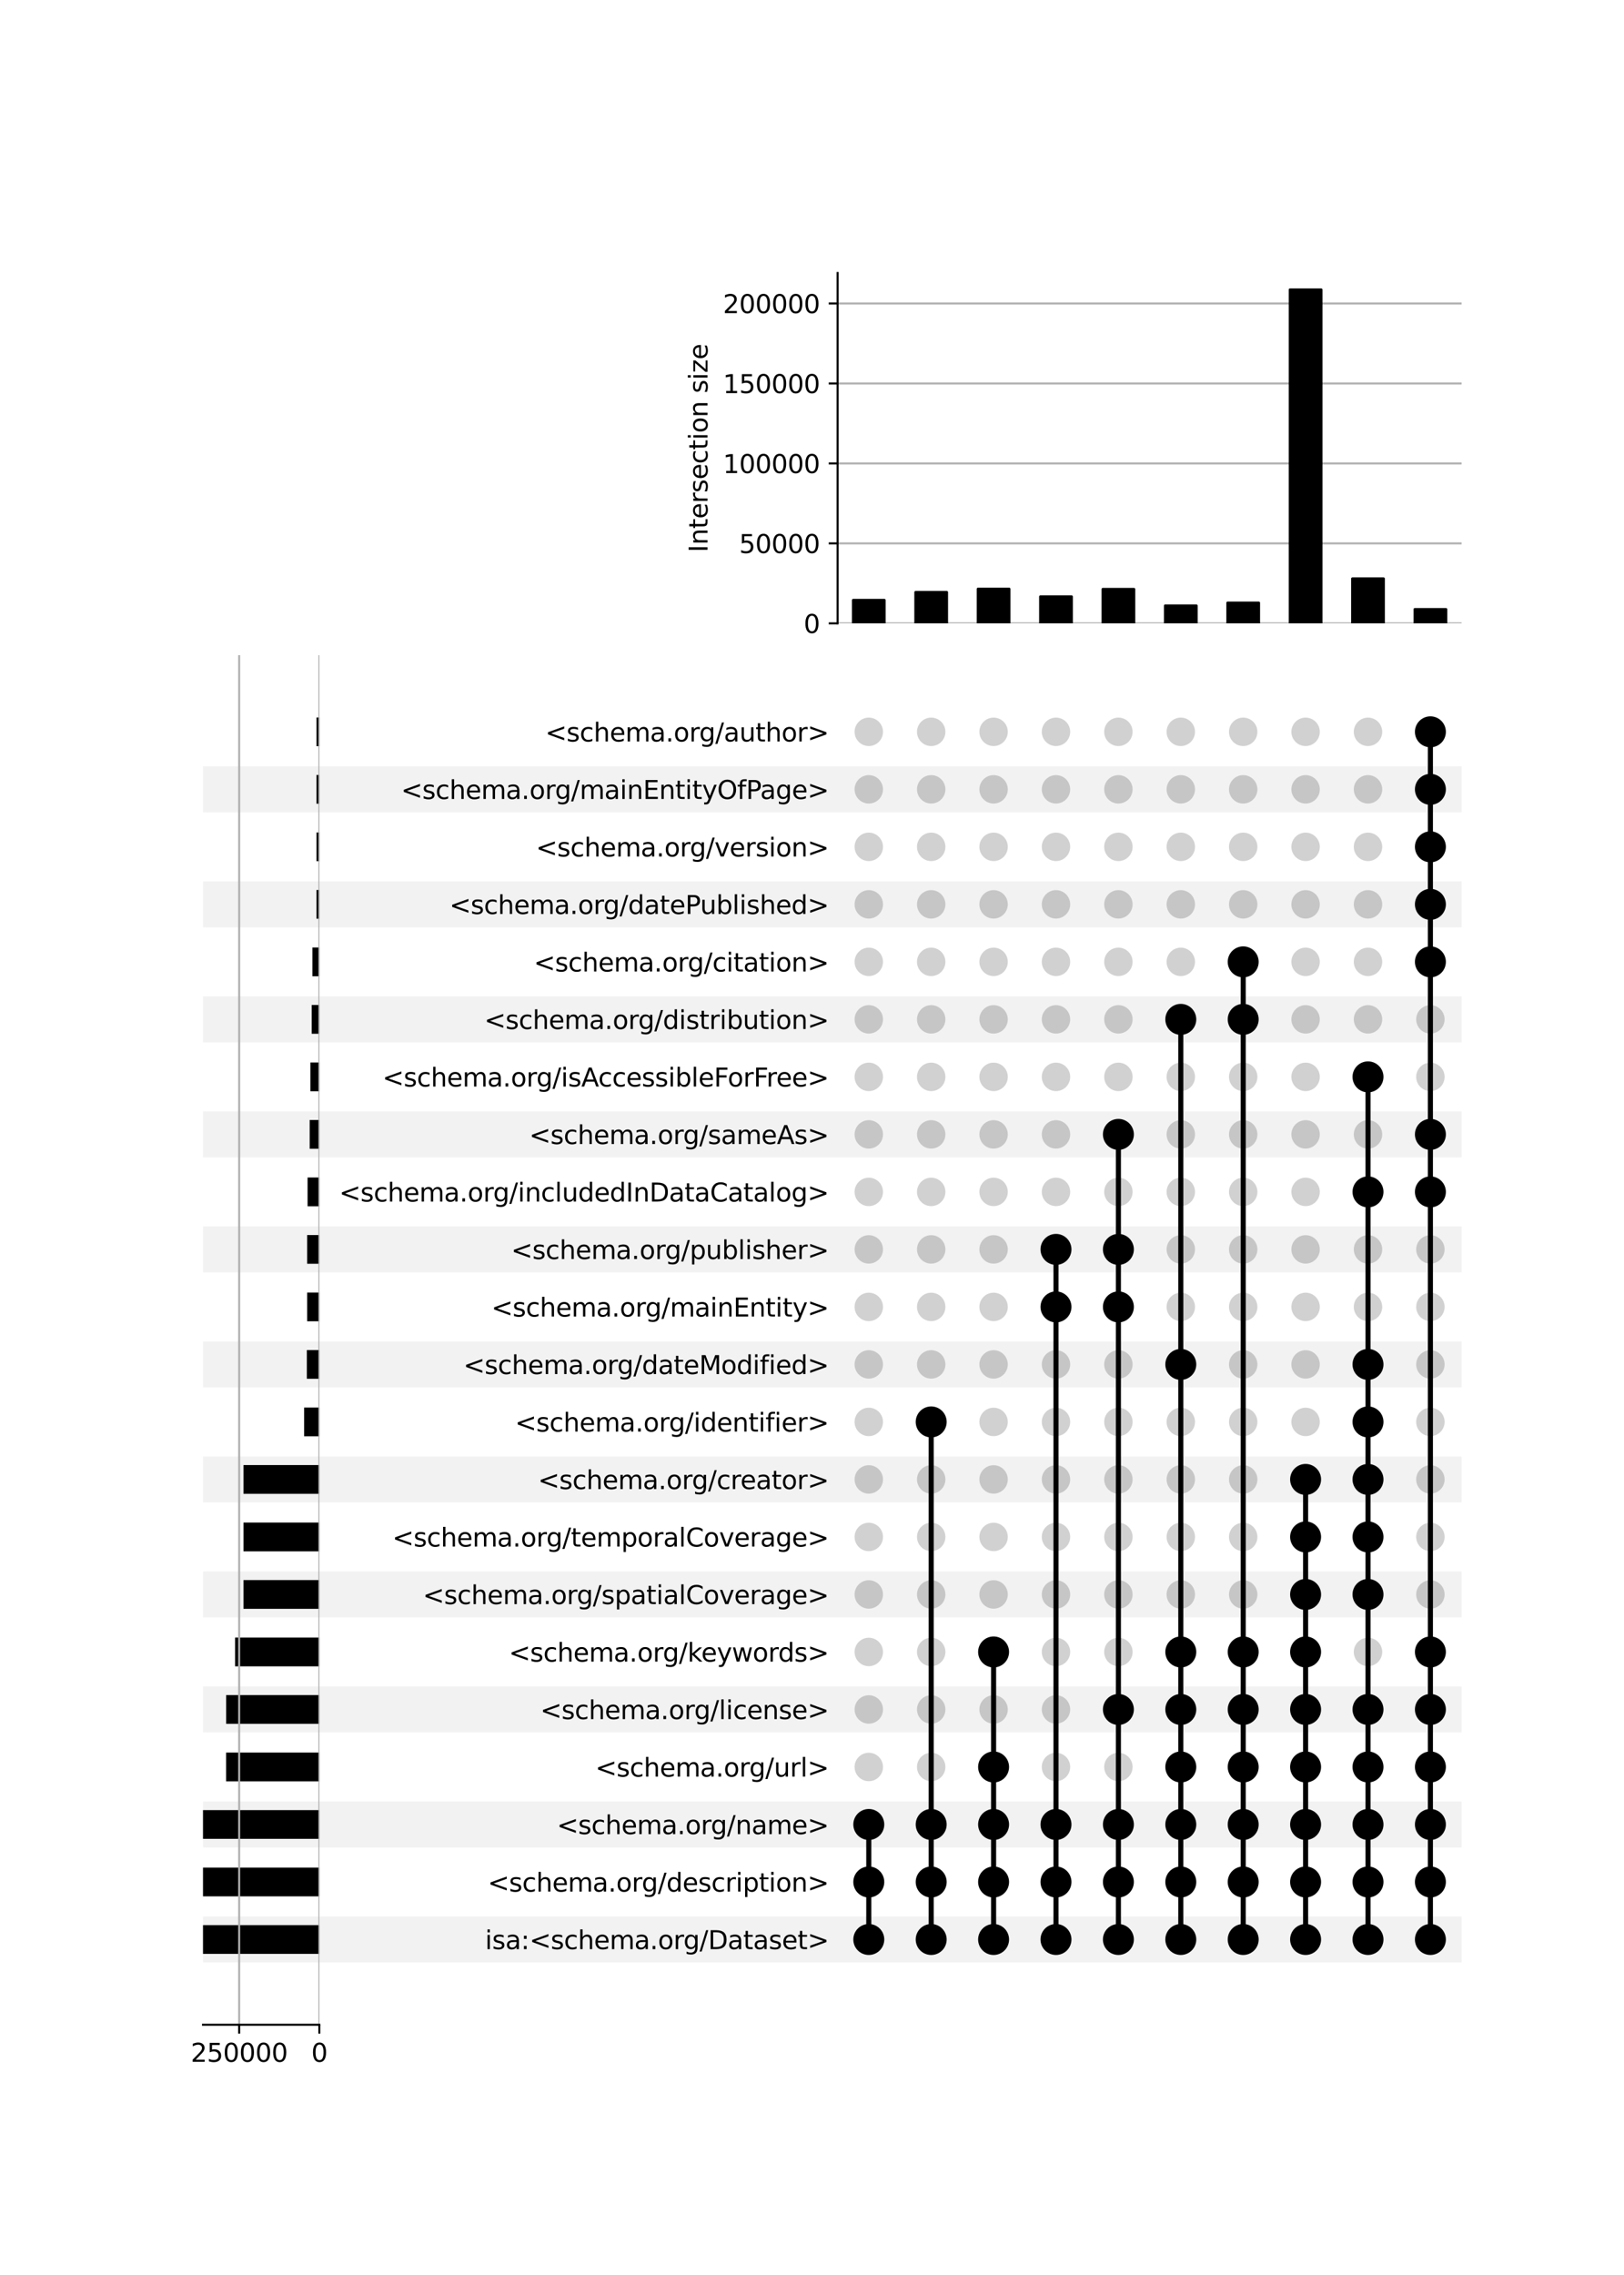 <?xml version="1.0" encoding="utf-8" standalone="no"?>
<!DOCTYPE svg PUBLIC "-//W3C//DTD SVG 1.1//EN"
  "http://www.w3.org/Graphics/SVG/1.1/DTD/svg11.dtd">
<svg xmlns:xlink="http://www.w3.org/1999/xlink" width="640pt" height="896pt" viewBox="0 0 640 896" xmlns="http://www.w3.org/2000/svg" version="1.1">
 <defs>
  <style type="text/css">*{stroke-linejoin: round; stroke-linecap: butt}</style>
 </defs>
 <g id="figure_1">
  <g id="patch_1">
   <path d="M 0 896 
L 640 896 
L 640 0 
L 0 0 
z
" style="fill: #ffffff"/>
  </g>
  <g id="axes_1">
   <g id="patch_2">
    <path d="M 80 772.922 
L 576 772.922 
L 576 754.803 
L 80 754.803 
z
" clip-path="url(#p3ae825512c)" style="fill-opacity: 0.051"/>
   </g>
   <g id="patch_3">
    <path d="M 80 727.624 
L 576 727.624 
L 576 709.504 
L 80 709.504 
z
" clip-path="url(#p3ae825512c)" style="fill-opacity: 0.051"/>
   </g>
   <g id="patch_4">
    <path d="M 80 682.325 
L 576 682.325 
L 576 664.206 
L 80 664.206 
z
" clip-path="url(#p3ae825512c)" style="fill-opacity: 0.051"/>
   </g>
   <g id="patch_5">
    <path d="M 80 637.027 
L 576 637.027 
L 576 618.907 
L 80 618.907 
z
" clip-path="url(#p3ae825512c)" style="fill-opacity: 0.051"/>
   </g>
   <g id="patch_6">
    <path d="M 80 591.728 
L 576 591.728 
L 576 573.609 
L 80 573.609 
z
" clip-path="url(#p3ae825512c)" style="fill-opacity: 0.051"/>
   </g>
   <g id="patch_7">
    <path d="M 80 546.43 
L 576 546.43 
L 576 528.31 
L 80 528.31 
z
" clip-path="url(#p3ae825512c)" style="fill-opacity: 0.051"/>
   </g>
   <g id="patch_8">
    <path d="M 80 501.131 
L 576 501.131 
L 576 483.012 
L 80 483.012 
z
" clip-path="url(#p3ae825512c)" style="fill-opacity: 0.051"/>
   </g>
   <g id="patch_9">
    <path d="M 80 455.833 
L 576 455.833 
L 576 437.713 
L 80 437.713 
z
" clip-path="url(#p3ae825512c)" style="fill-opacity: 0.051"/>
   </g>
   <g id="patch_10">
    <path d="M 80 410.534 
L 576 410.534 
L 576 392.415 
L 80 392.415 
z
" clip-path="url(#p3ae825512c)" style="fill-opacity: 0.051"/>
   </g>
   <g id="patch_11">
    <path d="M 80 365.236 
L 576 365.236 
L 576 347.116 
L 80 347.116 
z
" clip-path="url(#p3ae825512c)" style="fill-opacity: 0.051"/>
   </g>
   <g id="patch_12">
    <path d="M 80 319.937 
L 576 319.937 
L 576 301.818 
L 80 301.818 
z
" clip-path="url(#p3ae825512c)" style="fill-opacity: 0.051"/>
   </g>
   <g id="matplotlib.axis_1"/>
   <g id="matplotlib.axis_2">
    <g id="ytick_1"/>
    <g id="ytick_2"/>
    <g id="ytick_3"/>
    <g id="ytick_4"/>
    <g id="ytick_5"/>
    <g id="ytick_6"/>
    <g id="ytick_7"/>
    <g id="ytick_8"/>
    <g id="ytick_9"/>
    <g id="ytick_10"/>
    <g id="ytick_11"/>
    <g id="ytick_12"/>
    <g id="ytick_13"/>
    <g id="ytick_14"/>
    <g id="ytick_15"/>
    <g id="ytick_16"/>
    <g id="ytick_17"/>
    <g id="ytick_18"/>
    <g id="ytick_19"/>
    <g id="ytick_20"/>
    <g id="ytick_21"/>
    <g id="ytick_22"/>
   </g>
  </g>
  <g id="axes_2">
   <g id="matplotlib.axis_3">
    <g id="ytick_23">
     <g id="line2d_1"/>
     <g id="text_1">
      <!-- isa:&lt;schema.org/Dataset&gt; -->
      <g transform="translate(191.164 767.662) scale(0.1 -0.1)">
       <defs>
        <path id="DejaVuSans-69" d="M 603 3500 
L 1178 3500 
L 1178 0 
L 603 0 
L 603 3500 
z
M 603 4863 
L 1178 4863 
L 1178 4134 
L 603 4134 
L 603 4863 
z
" transform="scale(0.016)"/>
        <path id="DejaVuSans-73" d="M 2834 3397 
L 2834 2853 
Q 2591 2978 2328 3040 
Q 2066 3103 1784 3103 
Q 1356 3103 1142 2972 
Q 928 2841 928 2578 
Q 928 2378 1081 2264 
Q 1234 2150 1697 2047 
L 1894 2003 
Q 2506 1872 2764 1633 
Q 3022 1394 3022 966 
Q 3022 478 2636 193 
Q 2250 -91 1575 -91 
Q 1294 -91 989 -36 
Q 684 19 347 128 
L 347 722 
Q 666 556 975 473 
Q 1284 391 1588 391 
Q 1994 391 2212 530 
Q 2431 669 2431 922 
Q 2431 1156 2273 1281 
Q 2116 1406 1581 1522 
L 1381 1569 
Q 847 1681 609 1914 
Q 372 2147 372 2553 
Q 372 3047 722 3315 
Q 1072 3584 1716 3584 
Q 2034 3584 2315 3537 
Q 2597 3491 2834 3397 
z
" transform="scale(0.016)"/>
        <path id="DejaVuSans-61" d="M 2194 1759 
Q 1497 1759 1228 1600 
Q 959 1441 959 1056 
Q 959 750 1161 570 
Q 1363 391 1709 391 
Q 2188 391 2477 730 
Q 2766 1069 2766 1631 
L 2766 1759 
L 2194 1759 
z
M 3341 1997 
L 3341 0 
L 2766 0 
L 2766 531 
Q 2569 213 2275 61 
Q 1981 -91 1556 -91 
Q 1019 -91 701 211 
Q 384 513 384 1019 
Q 384 1609 779 1909 
Q 1175 2209 1959 2209 
L 2766 2209 
L 2766 2266 
Q 2766 2663 2505 2880 
Q 2244 3097 1772 3097 
Q 1472 3097 1187 3025 
Q 903 2953 641 2809 
L 641 3341 
Q 956 3463 1253 3523 
Q 1550 3584 1831 3584 
Q 2591 3584 2966 3190 
Q 3341 2797 3341 1997 
z
" transform="scale(0.016)"/>
        <path id="DejaVuSans-3a" d="M 750 794 
L 1409 794 
L 1409 0 
L 750 0 
L 750 794 
z
M 750 3309 
L 1409 3309 
L 1409 2516 
L 750 2516 
L 750 3309 
z
" transform="scale(0.016)"/>
        <path id="DejaVuSans-3c" d="M 4684 3150 
L 1459 2003 
L 4684 863 
L 4684 294 
L 678 1747 
L 678 2266 
L 4684 3719 
L 4684 3150 
z
" transform="scale(0.016)"/>
        <path id="DejaVuSans-63" d="M 3122 3366 
L 3122 2828 
Q 2878 2963 2633 3030 
Q 2388 3097 2138 3097 
Q 1578 3097 1268 2742 
Q 959 2388 959 1747 
Q 959 1106 1268 751 
Q 1578 397 2138 397 
Q 2388 397 2633 464 
Q 2878 531 3122 666 
L 3122 134 
Q 2881 22 2623 -34 
Q 2366 -91 2075 -91 
Q 1284 -91 818 406 
Q 353 903 353 1747 
Q 353 2603 823 3093 
Q 1294 3584 2113 3584 
Q 2378 3584 2631 3529 
Q 2884 3475 3122 3366 
z
" transform="scale(0.016)"/>
        <path id="DejaVuSans-68" d="M 3513 2113 
L 3513 0 
L 2938 0 
L 2938 2094 
Q 2938 2591 2744 2837 
Q 2550 3084 2163 3084 
Q 1697 3084 1428 2787 
Q 1159 2491 1159 1978 
L 1159 0 
L 581 0 
L 581 4863 
L 1159 4863 
L 1159 2956 
Q 1366 3272 1645 3428 
Q 1925 3584 2291 3584 
Q 2894 3584 3203 3211 
Q 3513 2838 3513 2113 
z
" transform="scale(0.016)"/>
        <path id="DejaVuSans-65" d="M 3597 1894 
L 3597 1613 
L 953 1613 
Q 991 1019 1311 708 
Q 1631 397 2203 397 
Q 2534 397 2845 478 
Q 3156 559 3463 722 
L 3463 178 
Q 3153 47 2828 -22 
Q 2503 -91 2169 -91 
Q 1331 -91 842 396 
Q 353 884 353 1716 
Q 353 2575 817 3079 
Q 1281 3584 2069 3584 
Q 2775 3584 3186 3129 
Q 3597 2675 3597 1894 
z
M 3022 2063 
Q 3016 2534 2758 2815 
Q 2500 3097 2075 3097 
Q 1594 3097 1305 2825 
Q 1016 2553 972 2059 
L 3022 2063 
z
" transform="scale(0.016)"/>
        <path id="DejaVuSans-6d" d="M 3328 2828 
Q 3544 3216 3844 3400 
Q 4144 3584 4550 3584 
Q 5097 3584 5394 3201 
Q 5691 2819 5691 2113 
L 5691 0 
L 5113 0 
L 5113 2094 
Q 5113 2597 4934 2840 
Q 4756 3084 4391 3084 
Q 3944 3084 3684 2787 
Q 3425 2491 3425 1978 
L 3425 0 
L 2847 0 
L 2847 2094 
Q 2847 2600 2669 2842 
Q 2491 3084 2119 3084 
Q 1678 3084 1418 2786 
Q 1159 2488 1159 1978 
L 1159 0 
L 581 0 
L 581 3500 
L 1159 3500 
L 1159 2956 
Q 1356 3278 1631 3431 
Q 1906 3584 2284 3584 
Q 2666 3584 2933 3390 
Q 3200 3197 3328 2828 
z
" transform="scale(0.016)"/>
        <path id="DejaVuSans-2e" d="M 684 794 
L 1344 794 
L 1344 0 
L 684 0 
L 684 794 
z
" transform="scale(0.016)"/>
        <path id="DejaVuSans-6f" d="M 1959 3097 
Q 1497 3097 1228 2736 
Q 959 2375 959 1747 
Q 959 1119 1226 758 
Q 1494 397 1959 397 
Q 2419 397 2687 759 
Q 2956 1122 2956 1747 
Q 2956 2369 2687 2733 
Q 2419 3097 1959 3097 
z
M 1959 3584 
Q 2709 3584 3137 3096 
Q 3566 2609 3566 1747 
Q 3566 888 3137 398 
Q 2709 -91 1959 -91 
Q 1206 -91 779 398 
Q 353 888 353 1747 
Q 353 2609 779 3096 
Q 1206 3584 1959 3584 
z
" transform="scale(0.016)"/>
        <path id="DejaVuSans-72" d="M 2631 2963 
Q 2534 3019 2420 3045 
Q 2306 3072 2169 3072 
Q 1681 3072 1420 2755 
Q 1159 2438 1159 1844 
L 1159 0 
L 581 0 
L 581 3500 
L 1159 3500 
L 1159 2956 
Q 1341 3275 1631 3429 
Q 1922 3584 2338 3584 
Q 2397 3584 2469 3576 
Q 2541 3569 2628 3553 
L 2631 2963 
z
" transform="scale(0.016)"/>
        <path id="DejaVuSans-67" d="M 2906 1791 
Q 2906 2416 2648 2759 
Q 2391 3103 1925 3103 
Q 1463 3103 1205 2759 
Q 947 2416 947 1791 
Q 947 1169 1205 825 
Q 1463 481 1925 481 
Q 2391 481 2648 825 
Q 2906 1169 2906 1791 
z
M 3481 434 
Q 3481 -459 3084 -895 
Q 2688 -1331 1869 -1331 
Q 1566 -1331 1297 -1286 
Q 1028 -1241 775 -1147 
L 775 -588 
Q 1028 -725 1275 -790 
Q 1522 -856 1778 -856 
Q 2344 -856 2625 -561 
Q 2906 -266 2906 331 
L 2906 616 
Q 2728 306 2450 153 
Q 2172 0 1784 0 
Q 1141 0 747 490 
Q 353 981 353 1791 
Q 353 2603 747 3093 
Q 1141 3584 1784 3584 
Q 2172 3584 2450 3431 
Q 2728 3278 2906 2969 
L 2906 3500 
L 3481 3500 
L 3481 434 
z
" transform="scale(0.016)"/>
        <path id="DejaVuSans-2f" d="M 1625 4666 
L 2156 4666 
L 531 -594 
L 0 -594 
L 1625 4666 
z
" transform="scale(0.016)"/>
        <path id="DejaVuSans-44" d="M 1259 4147 
L 1259 519 
L 2022 519 
Q 2988 519 3436 956 
Q 3884 1394 3884 2338 
Q 3884 3275 3436 3711 
Q 2988 4147 2022 4147 
L 1259 4147 
z
M 628 4666 
L 1925 4666 
Q 3281 4666 3915 4102 
Q 4550 3538 4550 2338 
Q 4550 1131 3912 565 
Q 3275 0 1925 0 
L 628 0 
L 628 4666 
z
" transform="scale(0.016)"/>
        <path id="DejaVuSans-74" d="M 1172 4494 
L 1172 3500 
L 2356 3500 
L 2356 3053 
L 1172 3053 
L 1172 1153 
Q 1172 725 1289 603 
Q 1406 481 1766 481 
L 2356 481 
L 2356 0 
L 1766 0 
Q 1100 0 847 248 
Q 594 497 594 1153 
L 594 3053 
L 172 3053 
L 172 3500 
L 594 3500 
L 594 4494 
L 1172 4494 
z
" transform="scale(0.016)"/>
        <path id="DejaVuSans-3e" d="M 678 3150 
L 678 3719 
L 4684 2266 
L 4684 1747 
L 678 294 
L 678 863 
L 3897 2003 
L 678 3150 
z
" transform="scale(0.016)"/>
       </defs>
       <use xlink:href="#DejaVuSans-69"/>
       <use xlink:href="#DejaVuSans-73" x="27.783"/>
       <use xlink:href="#DejaVuSans-61" x="79.883"/>
       <use xlink:href="#DejaVuSans-3a" x="141.162"/>
       <use xlink:href="#DejaVuSans-3c" x="174.854"/>
       <use xlink:href="#DejaVuSans-73" x="258.643"/>
       <use xlink:href="#DejaVuSans-63" x="310.742"/>
       <use xlink:href="#DejaVuSans-68" x="365.723"/>
       <use xlink:href="#DejaVuSans-65" x="429.102"/>
       <use xlink:href="#DejaVuSans-6d" x="490.625"/>
       <use xlink:href="#DejaVuSans-61" x="588.037"/>
       <use xlink:href="#DejaVuSans-2e" x="649.316"/>
       <use xlink:href="#DejaVuSans-6f" x="681.104"/>
       <use xlink:href="#DejaVuSans-72" x="742.285"/>
       <use xlink:href="#DejaVuSans-67" x="781.648"/>
       <use xlink:href="#DejaVuSans-2f" x="845.125"/>
       <use xlink:href="#DejaVuSans-44" x="878.816"/>
       <use xlink:href="#DejaVuSans-61" x="955.818"/>
       <use xlink:href="#DejaVuSans-74" x="1017.098"/>
       <use xlink:href="#DejaVuSans-61" x="1056.307"/>
       <use xlink:href="#DejaVuSans-73" x="1117.586"/>
       <use xlink:href="#DejaVuSans-65" x="1169.686"/>
       <use xlink:href="#DejaVuSans-74" x="1231.209"/>
       <use xlink:href="#DejaVuSans-3e" x="1270.418"/>
      </g>
     </g>
    </g>
    <g id="ytick_24">
     <g id="line2d_2"/>
     <g id="text_2">
      <!-- &lt;schema.org/description&gt; -->
      <g transform="translate(192.206 745.012) scale(0.1 -0.1)">
       <defs>
        <path id="DejaVuSans-64" d="M 2906 2969 
L 2906 4863 
L 3481 4863 
L 3481 0 
L 2906 0 
L 2906 525 
Q 2725 213 2448 61 
Q 2172 -91 1784 -91 
Q 1150 -91 751 415 
Q 353 922 353 1747 
Q 353 2572 751 3078 
Q 1150 3584 1784 3584 
Q 2172 3584 2448 3432 
Q 2725 3281 2906 2969 
z
M 947 1747 
Q 947 1113 1208 752 
Q 1469 391 1925 391 
Q 2381 391 2643 752 
Q 2906 1113 2906 1747 
Q 2906 2381 2643 2742 
Q 2381 3103 1925 3103 
Q 1469 3103 1208 2742 
Q 947 2381 947 1747 
z
" transform="scale(0.016)"/>
        <path id="DejaVuSans-70" d="M 1159 525 
L 1159 -1331 
L 581 -1331 
L 581 3500 
L 1159 3500 
L 1159 2969 
Q 1341 3281 1617 3432 
Q 1894 3584 2278 3584 
Q 2916 3584 3314 3078 
Q 3713 2572 3713 1747 
Q 3713 922 3314 415 
Q 2916 -91 2278 -91 
Q 1894 -91 1617 61 
Q 1341 213 1159 525 
z
M 3116 1747 
Q 3116 2381 2855 2742 
Q 2594 3103 2138 3103 
Q 1681 3103 1420 2742 
Q 1159 2381 1159 1747 
Q 1159 1113 1420 752 
Q 1681 391 2138 391 
Q 2594 391 2855 752 
Q 3116 1113 3116 1747 
z
" transform="scale(0.016)"/>
        <path id="DejaVuSans-6e" d="M 3513 2113 
L 3513 0 
L 2938 0 
L 2938 2094 
Q 2938 2591 2744 2837 
Q 2550 3084 2163 3084 
Q 1697 3084 1428 2787 
Q 1159 2491 1159 1978 
L 1159 0 
L 581 0 
L 581 3500 
L 1159 3500 
L 1159 2956 
Q 1366 3272 1645 3428 
Q 1925 3584 2291 3584 
Q 2894 3584 3203 3211 
Q 3513 2838 3513 2113 
z
" transform="scale(0.016)"/>
       </defs>
       <use xlink:href="#DejaVuSans-3c"/>
       <use xlink:href="#DejaVuSans-73" x="83.789"/>
       <use xlink:href="#DejaVuSans-63" x="135.889"/>
       <use xlink:href="#DejaVuSans-68" x="190.869"/>
       <use xlink:href="#DejaVuSans-65" x="254.248"/>
       <use xlink:href="#DejaVuSans-6d" x="315.771"/>
       <use xlink:href="#DejaVuSans-61" x="413.184"/>
       <use xlink:href="#DejaVuSans-2e" x="474.463"/>
       <use xlink:href="#DejaVuSans-6f" x="506.25"/>
       <use xlink:href="#DejaVuSans-72" x="567.432"/>
       <use xlink:href="#DejaVuSans-67" x="606.795"/>
       <use xlink:href="#DejaVuSans-2f" x="670.271"/>
       <use xlink:href="#DejaVuSans-64" x="703.963"/>
       <use xlink:href="#DejaVuSans-65" x="767.439"/>
       <use xlink:href="#DejaVuSans-73" x="828.963"/>
       <use xlink:href="#DejaVuSans-63" x="881.062"/>
       <use xlink:href="#DejaVuSans-72" x="936.043"/>
       <use xlink:href="#DejaVuSans-69" x="977.156"/>
       <use xlink:href="#DejaVuSans-70" x="1004.939"/>
       <use xlink:href="#DejaVuSans-74" x="1068.416"/>
       <use xlink:href="#DejaVuSans-69" x="1107.625"/>
       <use xlink:href="#DejaVuSans-6f" x="1135.408"/>
       <use xlink:href="#DejaVuSans-6e" x="1196.59"/>
       <use xlink:href="#DejaVuSans-3e" x="1259.969"/>
      </g>
     </g>
    </g>
    <g id="ytick_25">
     <g id="line2d_3"/>
     <g id="text_3">
      <!-- &lt;schema.org/name&gt; -->
      <g transform="translate(219.448 722.363) scale(0.1 -0.1)">
       <use xlink:href="#DejaVuSans-3c"/>
       <use xlink:href="#DejaVuSans-73" x="83.789"/>
       <use xlink:href="#DejaVuSans-63" x="135.889"/>
       <use xlink:href="#DejaVuSans-68" x="190.869"/>
       <use xlink:href="#DejaVuSans-65" x="254.248"/>
       <use xlink:href="#DejaVuSans-6d" x="315.771"/>
       <use xlink:href="#DejaVuSans-61" x="413.184"/>
       <use xlink:href="#DejaVuSans-2e" x="474.463"/>
       <use xlink:href="#DejaVuSans-6f" x="506.25"/>
       <use xlink:href="#DejaVuSans-72" x="567.432"/>
       <use xlink:href="#DejaVuSans-67" x="606.795"/>
       <use xlink:href="#DejaVuSans-2f" x="670.271"/>
       <use xlink:href="#DejaVuSans-6e" x="703.963"/>
       <use xlink:href="#DejaVuSans-61" x="767.342"/>
       <use xlink:href="#DejaVuSans-6d" x="828.621"/>
       <use xlink:href="#DejaVuSans-65" x="926.033"/>
       <use xlink:href="#DejaVuSans-3e" x="987.557"/>
      </g>
     </g>
    </g>
    <g id="ytick_26">
     <g id="line2d_4"/>
     <g id="text_4">
      <!-- &lt;schema.org/url&gt; -->
      <g transform="translate(234.581 699.714) scale(0.1 -0.1)">
       <defs>
        <path id="DejaVuSans-75" d="M 544 1381 
L 544 3500 
L 1119 3500 
L 1119 1403 
Q 1119 906 1312 657 
Q 1506 409 1894 409 
Q 2359 409 2629 706 
Q 2900 1003 2900 1516 
L 2900 3500 
L 3475 3500 
L 3475 0 
L 2900 0 
L 2900 538 
Q 2691 219 2414 64 
Q 2138 -91 1772 -91 
Q 1169 -91 856 284 
Q 544 659 544 1381 
z
M 1991 3584 
L 1991 3584 
z
" transform="scale(0.016)"/>
        <path id="DejaVuSans-6c" d="M 603 4863 
L 1178 4863 
L 1178 0 
L 603 0 
L 603 4863 
z
" transform="scale(0.016)"/>
       </defs>
       <use xlink:href="#DejaVuSans-3c"/>
       <use xlink:href="#DejaVuSans-73" x="83.789"/>
       <use xlink:href="#DejaVuSans-63" x="135.889"/>
       <use xlink:href="#DejaVuSans-68" x="190.869"/>
       <use xlink:href="#DejaVuSans-65" x="254.248"/>
       <use xlink:href="#DejaVuSans-6d" x="315.771"/>
       <use xlink:href="#DejaVuSans-61" x="413.184"/>
       <use xlink:href="#DejaVuSans-2e" x="474.463"/>
       <use xlink:href="#DejaVuSans-6f" x="506.25"/>
       <use xlink:href="#DejaVuSans-72" x="567.432"/>
       <use xlink:href="#DejaVuSans-67" x="606.795"/>
       <use xlink:href="#DejaVuSans-2f" x="670.271"/>
       <use xlink:href="#DejaVuSans-75" x="703.963"/>
       <use xlink:href="#DejaVuSans-72" x="767.342"/>
       <use xlink:href="#DejaVuSans-6c" x="808.455"/>
       <use xlink:href="#DejaVuSans-3e" x="836.238"/>
      </g>
     </g>
    </g>
    <g id="ytick_27">
     <g id="line2d_5"/>
     <g id="text_5">
      <!-- &lt;schema.org/license&gt; -->
      <g transform="translate(212.9 677.065) scale(0.1 -0.1)">
       <use xlink:href="#DejaVuSans-3c"/>
       <use xlink:href="#DejaVuSans-73" x="83.789"/>
       <use xlink:href="#DejaVuSans-63" x="135.889"/>
       <use xlink:href="#DejaVuSans-68" x="190.869"/>
       <use xlink:href="#DejaVuSans-65" x="254.248"/>
       <use xlink:href="#DejaVuSans-6d" x="315.771"/>
       <use xlink:href="#DejaVuSans-61" x="413.184"/>
       <use xlink:href="#DejaVuSans-2e" x="474.463"/>
       <use xlink:href="#DejaVuSans-6f" x="506.25"/>
       <use xlink:href="#DejaVuSans-72" x="567.432"/>
       <use xlink:href="#DejaVuSans-67" x="606.795"/>
       <use xlink:href="#DejaVuSans-2f" x="670.271"/>
       <use xlink:href="#DejaVuSans-6c" x="703.963"/>
       <use xlink:href="#DejaVuSans-69" x="731.746"/>
       <use xlink:href="#DejaVuSans-63" x="759.529"/>
       <use xlink:href="#DejaVuSans-65" x="814.51"/>
       <use xlink:href="#DejaVuSans-6e" x="876.033"/>
       <use xlink:href="#DejaVuSans-73" x="939.412"/>
       <use xlink:href="#DejaVuSans-65" x="991.512"/>
       <use xlink:href="#DejaVuSans-3e" x="1053.035"/>
      </g>
     </g>
    </g>
    <g id="ytick_28">
     <g id="line2d_6"/>
     <g id="text_6">
      <!-- &lt;schema.org/keywords&gt; -->
      <g transform="translate(200.517 654.415) scale(0.1 -0.1)">
       <defs>
        <path id="DejaVuSans-6b" d="M 581 4863 
L 1159 4863 
L 1159 1991 
L 2875 3500 
L 3609 3500 
L 1753 1863 
L 3688 0 
L 2938 0 
L 1159 1709 
L 1159 0 
L 581 0 
L 581 4863 
z
" transform="scale(0.016)"/>
        <path id="DejaVuSans-79" d="M 2059 -325 
Q 1816 -950 1584 -1140 
Q 1353 -1331 966 -1331 
L 506 -1331 
L 506 -850 
L 844 -850 
Q 1081 -850 1212 -737 
Q 1344 -625 1503 -206 
L 1606 56 
L 191 3500 
L 800 3500 
L 1894 763 
L 2988 3500 
L 3597 3500 
L 2059 -325 
z
" transform="scale(0.016)"/>
        <path id="DejaVuSans-77" d="M 269 3500 
L 844 3500 
L 1563 769 
L 2278 3500 
L 2956 3500 
L 3675 769 
L 4391 3500 
L 4966 3500 
L 4050 0 
L 3372 0 
L 2619 2869 
L 1863 0 
L 1184 0 
L 269 3500 
z
" transform="scale(0.016)"/>
       </defs>
       <use xlink:href="#DejaVuSans-3c"/>
       <use xlink:href="#DejaVuSans-73" x="83.789"/>
       <use xlink:href="#DejaVuSans-63" x="135.889"/>
       <use xlink:href="#DejaVuSans-68" x="190.869"/>
       <use xlink:href="#DejaVuSans-65" x="254.248"/>
       <use xlink:href="#DejaVuSans-6d" x="315.771"/>
       <use xlink:href="#DejaVuSans-61" x="413.184"/>
       <use xlink:href="#DejaVuSans-2e" x="474.463"/>
       <use xlink:href="#DejaVuSans-6f" x="506.25"/>
       <use xlink:href="#DejaVuSans-72" x="567.432"/>
       <use xlink:href="#DejaVuSans-67" x="606.795"/>
       <use xlink:href="#DejaVuSans-2f" x="670.271"/>
       <use xlink:href="#DejaVuSans-6b" x="703.963"/>
       <use xlink:href="#DejaVuSans-65" x="758.248"/>
       <use xlink:href="#DejaVuSans-79" x="819.771"/>
       <use xlink:href="#DejaVuSans-77" x="878.951"/>
       <use xlink:href="#DejaVuSans-6f" x="960.738"/>
       <use xlink:href="#DejaVuSans-72" x="1021.92"/>
       <use xlink:href="#DejaVuSans-64" x="1061.283"/>
       <use xlink:href="#DejaVuSans-73" x="1124.76"/>
       <use xlink:href="#DejaVuSans-3e" x="1176.859"/>
      </g>
     </g>
    </g>
    <g id="ytick_29">
     <g id="line2d_7"/>
     <g id="text_7">
      <!-- &lt;schema.org/spatialCoverage&gt; -->
      <g transform="translate(166.603 631.766) scale(0.1 -0.1)">
       <defs>
        <path id="DejaVuSans-43" d="M 4122 4306 
L 4122 3641 
Q 3803 3938 3442 4084 
Q 3081 4231 2675 4231 
Q 1875 4231 1450 3742 
Q 1025 3253 1025 2328 
Q 1025 1406 1450 917 
Q 1875 428 2675 428 
Q 3081 428 3442 575 
Q 3803 722 4122 1019 
L 4122 359 
Q 3791 134 3420 21 
Q 3050 -91 2638 -91 
Q 1578 -91 968 557 
Q 359 1206 359 2328 
Q 359 3453 968 4101 
Q 1578 4750 2638 4750 
Q 3056 4750 3426 4639 
Q 3797 4528 4122 4306 
z
" transform="scale(0.016)"/>
        <path id="DejaVuSans-76" d="M 191 3500 
L 800 3500 
L 1894 563 
L 2988 3500 
L 3597 3500 
L 2284 0 
L 1503 0 
L 191 3500 
z
" transform="scale(0.016)"/>
       </defs>
       <use xlink:href="#DejaVuSans-3c"/>
       <use xlink:href="#DejaVuSans-73" x="83.789"/>
       <use xlink:href="#DejaVuSans-63" x="135.889"/>
       <use xlink:href="#DejaVuSans-68" x="190.869"/>
       <use xlink:href="#DejaVuSans-65" x="254.248"/>
       <use xlink:href="#DejaVuSans-6d" x="315.771"/>
       <use xlink:href="#DejaVuSans-61" x="413.184"/>
       <use xlink:href="#DejaVuSans-2e" x="474.463"/>
       <use xlink:href="#DejaVuSans-6f" x="506.25"/>
       <use xlink:href="#DejaVuSans-72" x="567.432"/>
       <use xlink:href="#DejaVuSans-67" x="606.795"/>
       <use xlink:href="#DejaVuSans-2f" x="670.271"/>
       <use xlink:href="#DejaVuSans-73" x="703.963"/>
       <use xlink:href="#DejaVuSans-70" x="756.062"/>
       <use xlink:href="#DejaVuSans-61" x="819.539"/>
       <use xlink:href="#DejaVuSans-74" x="880.818"/>
       <use xlink:href="#DejaVuSans-69" x="920.027"/>
       <use xlink:href="#DejaVuSans-61" x="947.811"/>
       <use xlink:href="#DejaVuSans-6c" x="1009.09"/>
       <use xlink:href="#DejaVuSans-43" x="1036.873"/>
       <use xlink:href="#DejaVuSans-6f" x="1106.697"/>
       <use xlink:href="#DejaVuSans-76" x="1167.879"/>
       <use xlink:href="#DejaVuSans-65" x="1227.059"/>
       <use xlink:href="#DejaVuSans-72" x="1288.582"/>
       <use xlink:href="#DejaVuSans-61" x="1329.695"/>
       <use xlink:href="#DejaVuSans-67" x="1390.975"/>
       <use xlink:href="#DejaVuSans-65" x="1454.451"/>
       <use xlink:href="#DejaVuSans-3e" x="1515.975"/>
      </g>
     </g>
    </g>
    <g id="ytick_30">
     <g id="line2d_8"/>
     <g id="text_8">
      <!-- &lt;schema.org/temporalCoverage&gt; -->
      <g transform="translate(154.595 609.117) scale(0.1 -0.1)">
       <use xlink:href="#DejaVuSans-3c"/>
       <use xlink:href="#DejaVuSans-73" x="83.789"/>
       <use xlink:href="#DejaVuSans-63" x="135.889"/>
       <use xlink:href="#DejaVuSans-68" x="190.869"/>
       <use xlink:href="#DejaVuSans-65" x="254.248"/>
       <use xlink:href="#DejaVuSans-6d" x="315.771"/>
       <use xlink:href="#DejaVuSans-61" x="413.184"/>
       <use xlink:href="#DejaVuSans-2e" x="474.463"/>
       <use xlink:href="#DejaVuSans-6f" x="506.25"/>
       <use xlink:href="#DejaVuSans-72" x="567.432"/>
       <use xlink:href="#DejaVuSans-67" x="606.795"/>
       <use xlink:href="#DejaVuSans-2f" x="670.271"/>
       <use xlink:href="#DejaVuSans-74" x="703.963"/>
       <use xlink:href="#DejaVuSans-65" x="743.172"/>
       <use xlink:href="#DejaVuSans-6d" x="804.695"/>
       <use xlink:href="#DejaVuSans-70" x="902.107"/>
       <use xlink:href="#DejaVuSans-6f" x="965.584"/>
       <use xlink:href="#DejaVuSans-72" x="1026.766"/>
       <use xlink:href="#DejaVuSans-61" x="1067.879"/>
       <use xlink:href="#DejaVuSans-6c" x="1129.158"/>
       <use xlink:href="#DejaVuSans-43" x="1156.941"/>
       <use xlink:href="#DejaVuSans-6f" x="1226.766"/>
       <use xlink:href="#DejaVuSans-76" x="1287.947"/>
       <use xlink:href="#DejaVuSans-65" x="1347.127"/>
       <use xlink:href="#DejaVuSans-72" x="1408.65"/>
       <use xlink:href="#DejaVuSans-61" x="1449.764"/>
       <use xlink:href="#DejaVuSans-67" x="1511.043"/>
       <use xlink:href="#DejaVuSans-65" x="1574.52"/>
       <use xlink:href="#DejaVuSans-3e" x="1636.043"/>
      </g>
     </g>
    </g>
    <g id="ytick_31">
     <g id="line2d_9"/>
     <g id="text_9">
      <!-- &lt;schema.org/creator&gt; -->
      <g transform="translate(211.992 586.468) scale(0.1 -0.1)">
       <use xlink:href="#DejaVuSans-3c"/>
       <use xlink:href="#DejaVuSans-73" x="83.789"/>
       <use xlink:href="#DejaVuSans-63" x="135.889"/>
       <use xlink:href="#DejaVuSans-68" x="190.869"/>
       <use xlink:href="#DejaVuSans-65" x="254.248"/>
       <use xlink:href="#DejaVuSans-6d" x="315.771"/>
       <use xlink:href="#DejaVuSans-61" x="413.184"/>
       <use xlink:href="#DejaVuSans-2e" x="474.463"/>
       <use xlink:href="#DejaVuSans-6f" x="506.25"/>
       <use xlink:href="#DejaVuSans-72" x="567.432"/>
       <use xlink:href="#DejaVuSans-67" x="606.795"/>
       <use xlink:href="#DejaVuSans-2f" x="670.271"/>
       <use xlink:href="#DejaVuSans-63" x="703.963"/>
       <use xlink:href="#DejaVuSans-72" x="758.943"/>
       <use xlink:href="#DejaVuSans-65" x="797.807"/>
       <use xlink:href="#DejaVuSans-61" x="859.33"/>
       <use xlink:href="#DejaVuSans-74" x="920.609"/>
       <use xlink:href="#DejaVuSans-6f" x="959.818"/>
       <use xlink:href="#DejaVuSans-72" x="1021"/>
       <use xlink:href="#DejaVuSans-3e" x="1062.113"/>
      </g>
     </g>
    </g>
    <g id="ytick_32">
     <g id="line2d_10"/>
     <g id="text_10">
      <!-- &lt;schema.org/identifier&gt; -->
      <g transform="translate(202.929 563.818) scale(0.1 -0.1)">
       <defs>
        <path id="DejaVuSans-66" d="M 2375 4863 
L 2375 4384 
L 1825 4384 
Q 1516 4384 1395 4259 
Q 1275 4134 1275 3809 
L 1275 3500 
L 2222 3500 
L 2222 3053 
L 1275 3053 
L 1275 0 
L 697 0 
L 697 3053 
L 147 3053 
L 147 3500 
L 697 3500 
L 697 3744 
Q 697 4328 969 4595 
Q 1241 4863 1831 4863 
L 2375 4863 
z
" transform="scale(0.016)"/>
       </defs>
       <use xlink:href="#DejaVuSans-3c"/>
       <use xlink:href="#DejaVuSans-73" x="83.789"/>
       <use xlink:href="#DejaVuSans-63" x="135.889"/>
       <use xlink:href="#DejaVuSans-68" x="190.869"/>
       <use xlink:href="#DejaVuSans-65" x="254.248"/>
       <use xlink:href="#DejaVuSans-6d" x="315.771"/>
       <use xlink:href="#DejaVuSans-61" x="413.184"/>
       <use xlink:href="#DejaVuSans-2e" x="474.463"/>
       <use xlink:href="#DejaVuSans-6f" x="506.25"/>
       <use xlink:href="#DejaVuSans-72" x="567.432"/>
       <use xlink:href="#DejaVuSans-67" x="606.795"/>
       <use xlink:href="#DejaVuSans-2f" x="670.271"/>
       <use xlink:href="#DejaVuSans-69" x="703.963"/>
       <use xlink:href="#DejaVuSans-64" x="731.746"/>
       <use xlink:href="#DejaVuSans-65" x="795.223"/>
       <use xlink:href="#DejaVuSans-6e" x="856.746"/>
       <use xlink:href="#DejaVuSans-74" x="920.125"/>
       <use xlink:href="#DejaVuSans-69" x="959.334"/>
       <use xlink:href="#DejaVuSans-66" x="987.117"/>
       <use xlink:href="#DejaVuSans-69" x="1022.322"/>
       <use xlink:href="#DejaVuSans-65" x="1050.105"/>
       <use xlink:href="#DejaVuSans-72" x="1111.629"/>
       <use xlink:href="#DejaVuSans-3e" x="1152.742"/>
      </g>
     </g>
    </g>
    <g id="ytick_33">
     <g id="line2d_11"/>
     <g id="text_11">
      <!-- &lt;schema.org/dateModified&gt; -->
      <g transform="translate(182.584 541.169) scale(0.1 -0.1)">
       <defs>
        <path id="DejaVuSans-4d" d="M 628 4666 
L 1569 4666 
L 2759 1491 
L 3956 4666 
L 4897 4666 
L 4897 0 
L 4281 0 
L 4281 4097 
L 3078 897 
L 2444 897 
L 1241 4097 
L 1241 0 
L 628 0 
L 628 4666 
z
" transform="scale(0.016)"/>
       </defs>
       <use xlink:href="#DejaVuSans-3c"/>
       <use xlink:href="#DejaVuSans-73" x="83.789"/>
       <use xlink:href="#DejaVuSans-63" x="135.889"/>
       <use xlink:href="#DejaVuSans-68" x="190.869"/>
       <use xlink:href="#DejaVuSans-65" x="254.248"/>
       <use xlink:href="#DejaVuSans-6d" x="315.771"/>
       <use xlink:href="#DejaVuSans-61" x="413.184"/>
       <use xlink:href="#DejaVuSans-2e" x="474.463"/>
       <use xlink:href="#DejaVuSans-6f" x="506.25"/>
       <use xlink:href="#DejaVuSans-72" x="567.432"/>
       <use xlink:href="#DejaVuSans-67" x="606.795"/>
       <use xlink:href="#DejaVuSans-2f" x="670.271"/>
       <use xlink:href="#DejaVuSans-64" x="703.963"/>
       <use xlink:href="#DejaVuSans-61" x="767.439"/>
       <use xlink:href="#DejaVuSans-74" x="828.719"/>
       <use xlink:href="#DejaVuSans-65" x="867.928"/>
       <use xlink:href="#DejaVuSans-4d" x="929.451"/>
       <use xlink:href="#DejaVuSans-6f" x="1015.73"/>
       <use xlink:href="#DejaVuSans-64" x="1076.912"/>
       <use xlink:href="#DejaVuSans-69" x="1140.389"/>
       <use xlink:href="#DejaVuSans-66" x="1168.172"/>
       <use xlink:href="#DejaVuSans-69" x="1203.377"/>
       <use xlink:href="#DejaVuSans-65" x="1231.16"/>
       <use xlink:href="#DejaVuSans-64" x="1292.684"/>
       <use xlink:href="#DejaVuSans-3e" x="1356.16"/>
      </g>
     </g>
    </g>
    <g id="ytick_34">
     <g id="line2d_12"/>
     <g id="text_12">
      <!-- &lt;schema.org/mainEntity&gt; -->
      <g transform="translate(193.629 518.52) scale(0.1 -0.1)">
       <defs>
        <path id="DejaVuSans-45" d="M 628 4666 
L 3578 4666 
L 3578 4134 
L 1259 4134 
L 1259 2753 
L 3481 2753 
L 3481 2222 
L 1259 2222 
L 1259 531 
L 3634 531 
L 3634 0 
L 628 0 
L 628 4666 
z
" transform="scale(0.016)"/>
       </defs>
       <use xlink:href="#DejaVuSans-3c"/>
       <use xlink:href="#DejaVuSans-73" x="83.789"/>
       <use xlink:href="#DejaVuSans-63" x="135.889"/>
       <use xlink:href="#DejaVuSans-68" x="190.869"/>
       <use xlink:href="#DejaVuSans-65" x="254.248"/>
       <use xlink:href="#DejaVuSans-6d" x="315.771"/>
       <use xlink:href="#DejaVuSans-61" x="413.184"/>
       <use xlink:href="#DejaVuSans-2e" x="474.463"/>
       <use xlink:href="#DejaVuSans-6f" x="506.25"/>
       <use xlink:href="#DejaVuSans-72" x="567.432"/>
       <use xlink:href="#DejaVuSans-67" x="606.795"/>
       <use xlink:href="#DejaVuSans-2f" x="670.271"/>
       <use xlink:href="#DejaVuSans-6d" x="703.963"/>
       <use xlink:href="#DejaVuSans-61" x="801.375"/>
       <use xlink:href="#DejaVuSans-69" x="862.654"/>
       <use xlink:href="#DejaVuSans-6e" x="890.438"/>
       <use xlink:href="#DejaVuSans-45" x="953.816"/>
       <use xlink:href="#DejaVuSans-6e" x="1017"/>
       <use xlink:href="#DejaVuSans-74" x="1080.379"/>
       <use xlink:href="#DejaVuSans-69" x="1119.588"/>
       <use xlink:href="#DejaVuSans-74" x="1147.371"/>
       <use xlink:href="#DejaVuSans-79" x="1186.58"/>
       <use xlink:href="#DejaVuSans-3e" x="1245.76"/>
      </g>
     </g>
    </g>
    <g id="ytick_35">
     <g id="line2d_13"/>
     <g id="text_13">
      <!-- &lt;schema.org/publisher&gt; -->
      <g transform="translate(201.406 495.871) scale(0.1 -0.1)">
       <defs>
        <path id="DejaVuSans-62" d="M 3116 1747 
Q 3116 2381 2855 2742 
Q 2594 3103 2138 3103 
Q 1681 3103 1420 2742 
Q 1159 2381 1159 1747 
Q 1159 1113 1420 752 
Q 1681 391 2138 391 
Q 2594 391 2855 752 
Q 3116 1113 3116 1747 
z
M 1159 2969 
Q 1341 3281 1617 3432 
Q 1894 3584 2278 3584 
Q 2916 3584 3314 3078 
Q 3713 2572 3713 1747 
Q 3713 922 3314 415 
Q 2916 -91 2278 -91 
Q 1894 -91 1617 61 
Q 1341 213 1159 525 
L 1159 0 
L 581 0 
L 581 4863 
L 1159 4863 
L 1159 2969 
z
" transform="scale(0.016)"/>
       </defs>
       <use xlink:href="#DejaVuSans-3c"/>
       <use xlink:href="#DejaVuSans-73" x="83.789"/>
       <use xlink:href="#DejaVuSans-63" x="135.889"/>
       <use xlink:href="#DejaVuSans-68" x="190.869"/>
       <use xlink:href="#DejaVuSans-65" x="254.248"/>
       <use xlink:href="#DejaVuSans-6d" x="315.771"/>
       <use xlink:href="#DejaVuSans-61" x="413.184"/>
       <use xlink:href="#DejaVuSans-2e" x="474.463"/>
       <use xlink:href="#DejaVuSans-6f" x="506.25"/>
       <use xlink:href="#DejaVuSans-72" x="567.432"/>
       <use xlink:href="#DejaVuSans-67" x="606.795"/>
       <use xlink:href="#DejaVuSans-2f" x="670.271"/>
       <use xlink:href="#DejaVuSans-70" x="703.963"/>
       <use xlink:href="#DejaVuSans-75" x="767.439"/>
       <use xlink:href="#DejaVuSans-62" x="830.818"/>
       <use xlink:href="#DejaVuSans-6c" x="894.295"/>
       <use xlink:href="#DejaVuSans-69" x="922.078"/>
       <use xlink:href="#DejaVuSans-73" x="949.861"/>
       <use xlink:href="#DejaVuSans-68" x="1001.961"/>
       <use xlink:href="#DejaVuSans-65" x="1065.34"/>
       <use xlink:href="#DejaVuSans-72" x="1126.863"/>
       <use xlink:href="#DejaVuSans-3e" x="1167.977"/>
      </g>
     </g>
    </g>
    <g id="ytick_36">
     <g id="line2d_14"/>
     <g id="text_14">
      <!-- &lt;schema.org/includedInDataCatalog&gt; -->
      <g transform="translate(133.659 473.221) scale(0.1 -0.1)">
       <defs>
        <path id="DejaVuSans-49" d="M 628 4666 
L 1259 4666 
L 1259 0 
L 628 0 
L 628 4666 
z
" transform="scale(0.016)"/>
       </defs>
       <use xlink:href="#DejaVuSans-3c"/>
       <use xlink:href="#DejaVuSans-73" x="83.789"/>
       <use xlink:href="#DejaVuSans-63" x="135.889"/>
       <use xlink:href="#DejaVuSans-68" x="190.869"/>
       <use xlink:href="#DejaVuSans-65" x="254.248"/>
       <use xlink:href="#DejaVuSans-6d" x="315.771"/>
       <use xlink:href="#DejaVuSans-61" x="413.184"/>
       <use xlink:href="#DejaVuSans-2e" x="474.463"/>
       <use xlink:href="#DejaVuSans-6f" x="506.25"/>
       <use xlink:href="#DejaVuSans-72" x="567.432"/>
       <use xlink:href="#DejaVuSans-67" x="606.795"/>
       <use xlink:href="#DejaVuSans-2f" x="670.271"/>
       <use xlink:href="#DejaVuSans-69" x="703.963"/>
       <use xlink:href="#DejaVuSans-6e" x="731.746"/>
       <use xlink:href="#DejaVuSans-63" x="795.125"/>
       <use xlink:href="#DejaVuSans-6c" x="850.105"/>
       <use xlink:href="#DejaVuSans-75" x="877.889"/>
       <use xlink:href="#DejaVuSans-64" x="941.268"/>
       <use xlink:href="#DejaVuSans-65" x="1004.744"/>
       <use xlink:href="#DejaVuSans-64" x="1066.268"/>
       <use xlink:href="#DejaVuSans-49" x="1129.744"/>
       <use xlink:href="#DejaVuSans-6e" x="1159.236"/>
       <use xlink:href="#DejaVuSans-44" x="1222.615"/>
       <use xlink:href="#DejaVuSans-61" x="1299.617"/>
       <use xlink:href="#DejaVuSans-74" x="1360.896"/>
       <use xlink:href="#DejaVuSans-61" x="1400.105"/>
       <use xlink:href="#DejaVuSans-43" x="1461.385"/>
       <use xlink:href="#DejaVuSans-61" x="1531.209"/>
       <use xlink:href="#DejaVuSans-74" x="1592.488"/>
       <use xlink:href="#DejaVuSans-61" x="1631.697"/>
       <use xlink:href="#DejaVuSans-6c" x="1692.977"/>
       <use xlink:href="#DejaVuSans-6f" x="1720.76"/>
       <use xlink:href="#DejaVuSans-67" x="1781.941"/>
       <use xlink:href="#DejaVuSans-3e" x="1845.418"/>
      </g>
     </g>
    </g>
    <g id="ytick_37">
     <g id="line2d_15"/>
     <g id="text_15">
      <!-- &lt;schema.org/sameAs&gt; -->
      <g transform="translate(208.526 450.572) scale(0.1 -0.1)">
       <defs>
        <path id="DejaVuSans-41" d="M 2188 4044 
L 1331 1722 
L 3047 1722 
L 2188 4044 
z
M 1831 4666 
L 2547 4666 
L 4325 0 
L 3669 0 
L 3244 1197 
L 1141 1197 
L 716 0 
L 50 0 
L 1831 4666 
z
" transform="scale(0.016)"/>
       </defs>
       <use xlink:href="#DejaVuSans-3c"/>
       <use xlink:href="#DejaVuSans-73" x="83.789"/>
       <use xlink:href="#DejaVuSans-63" x="135.889"/>
       <use xlink:href="#DejaVuSans-68" x="190.869"/>
       <use xlink:href="#DejaVuSans-65" x="254.248"/>
       <use xlink:href="#DejaVuSans-6d" x="315.771"/>
       <use xlink:href="#DejaVuSans-61" x="413.184"/>
       <use xlink:href="#DejaVuSans-2e" x="474.463"/>
       <use xlink:href="#DejaVuSans-6f" x="506.25"/>
       <use xlink:href="#DejaVuSans-72" x="567.432"/>
       <use xlink:href="#DejaVuSans-67" x="606.795"/>
       <use xlink:href="#DejaVuSans-2f" x="670.271"/>
       <use xlink:href="#DejaVuSans-73" x="703.963"/>
       <use xlink:href="#DejaVuSans-61" x="756.062"/>
       <use xlink:href="#DejaVuSans-6d" x="817.342"/>
       <use xlink:href="#DejaVuSans-65" x="914.754"/>
       <use xlink:href="#DejaVuSans-41" x="976.277"/>
       <use xlink:href="#DejaVuSans-73" x="1044.686"/>
       <use xlink:href="#DejaVuSans-3e" x="1096.785"/>
      </g>
     </g>
    </g>
    <g id="ytick_38">
     <g id="line2d_16"/>
     <g id="text_16">
      <!-- &lt;schema.org/isAccessibleForFree&gt; -->
      <g transform="translate(150.69 427.923) scale(0.1 -0.1)">
       <defs>
        <path id="DejaVuSans-46" d="M 628 4666 
L 3309 4666 
L 3309 4134 
L 1259 4134 
L 1259 2759 
L 3109 2759 
L 3109 2228 
L 1259 2228 
L 1259 0 
L 628 0 
L 628 4666 
z
" transform="scale(0.016)"/>
       </defs>
       <use xlink:href="#DejaVuSans-3c"/>
       <use xlink:href="#DejaVuSans-73" x="83.789"/>
       <use xlink:href="#DejaVuSans-63" x="135.889"/>
       <use xlink:href="#DejaVuSans-68" x="190.869"/>
       <use xlink:href="#DejaVuSans-65" x="254.248"/>
       <use xlink:href="#DejaVuSans-6d" x="315.771"/>
       <use xlink:href="#DejaVuSans-61" x="413.184"/>
       <use xlink:href="#DejaVuSans-2e" x="474.463"/>
       <use xlink:href="#DejaVuSans-6f" x="506.25"/>
       <use xlink:href="#DejaVuSans-72" x="567.432"/>
       <use xlink:href="#DejaVuSans-67" x="606.795"/>
       <use xlink:href="#DejaVuSans-2f" x="670.271"/>
       <use xlink:href="#DejaVuSans-69" x="703.963"/>
       <use xlink:href="#DejaVuSans-73" x="731.746"/>
       <use xlink:href="#DejaVuSans-41" x="783.846"/>
       <use xlink:href="#DejaVuSans-63" x="850.504"/>
       <use xlink:href="#DejaVuSans-63" x="905.484"/>
       <use xlink:href="#DejaVuSans-65" x="960.465"/>
       <use xlink:href="#DejaVuSans-73" x="1021.988"/>
       <use xlink:href="#DejaVuSans-73" x="1074.088"/>
       <use xlink:href="#DejaVuSans-69" x="1126.188"/>
       <use xlink:href="#DejaVuSans-62" x="1153.971"/>
       <use xlink:href="#DejaVuSans-6c" x="1217.447"/>
       <use xlink:href="#DejaVuSans-65" x="1245.23"/>
       <use xlink:href="#DejaVuSans-46" x="1306.754"/>
       <use xlink:href="#DejaVuSans-6f" x="1360.648"/>
       <use xlink:href="#DejaVuSans-72" x="1421.83"/>
       <use xlink:href="#DejaVuSans-46" x="1462.943"/>
       <use xlink:href="#DejaVuSans-72" x="1513.213"/>
       <use xlink:href="#DejaVuSans-65" x="1552.076"/>
       <use xlink:href="#DejaVuSans-65" x="1613.6"/>
       <use xlink:href="#DejaVuSans-3e" x="1675.123"/>
      </g>
     </g>
    </g>
    <g id="ytick_39">
     <g id="line2d_17"/>
     <g id="text_17">
      <!-- &lt;schema.org/distribution&gt; -->
      <g transform="translate(190.822 405.274) scale(0.1 -0.1)">
       <use xlink:href="#DejaVuSans-3c"/>
       <use xlink:href="#DejaVuSans-73" x="83.789"/>
       <use xlink:href="#DejaVuSans-63" x="135.889"/>
       <use xlink:href="#DejaVuSans-68" x="190.869"/>
       <use xlink:href="#DejaVuSans-65" x="254.248"/>
       <use xlink:href="#DejaVuSans-6d" x="315.771"/>
       <use xlink:href="#DejaVuSans-61" x="413.184"/>
       <use xlink:href="#DejaVuSans-2e" x="474.463"/>
       <use xlink:href="#DejaVuSans-6f" x="506.25"/>
       <use xlink:href="#DejaVuSans-72" x="567.432"/>
       <use xlink:href="#DejaVuSans-67" x="606.795"/>
       <use xlink:href="#DejaVuSans-2f" x="670.271"/>
       <use xlink:href="#DejaVuSans-64" x="703.963"/>
       <use xlink:href="#DejaVuSans-69" x="767.439"/>
       <use xlink:href="#DejaVuSans-73" x="795.223"/>
       <use xlink:href="#DejaVuSans-74" x="847.322"/>
       <use xlink:href="#DejaVuSans-72" x="886.531"/>
       <use xlink:href="#DejaVuSans-69" x="927.645"/>
       <use xlink:href="#DejaVuSans-62" x="955.428"/>
       <use xlink:href="#DejaVuSans-75" x="1018.904"/>
       <use xlink:href="#DejaVuSans-74" x="1082.283"/>
       <use xlink:href="#DejaVuSans-69" x="1121.492"/>
       <use xlink:href="#DejaVuSans-6f" x="1149.275"/>
       <use xlink:href="#DejaVuSans-6e" x="1210.457"/>
       <use xlink:href="#DejaVuSans-3e" x="1273.836"/>
      </g>
     </g>
    </g>
    <g id="ytick_40">
     <g id="line2d_18"/>
     <g id="text_18">
      <!-- &lt;schema.org/citation&gt; -->
      <g transform="translate(210.328 382.624) scale(0.1 -0.1)">
       <use xlink:href="#DejaVuSans-3c"/>
       <use xlink:href="#DejaVuSans-73" x="83.789"/>
       <use xlink:href="#DejaVuSans-63" x="135.889"/>
       <use xlink:href="#DejaVuSans-68" x="190.869"/>
       <use xlink:href="#DejaVuSans-65" x="254.248"/>
       <use xlink:href="#DejaVuSans-6d" x="315.771"/>
       <use xlink:href="#DejaVuSans-61" x="413.184"/>
       <use xlink:href="#DejaVuSans-2e" x="474.463"/>
       <use xlink:href="#DejaVuSans-6f" x="506.25"/>
       <use xlink:href="#DejaVuSans-72" x="567.432"/>
       <use xlink:href="#DejaVuSans-67" x="606.795"/>
       <use xlink:href="#DejaVuSans-2f" x="670.271"/>
       <use xlink:href="#DejaVuSans-63" x="703.963"/>
       <use xlink:href="#DejaVuSans-69" x="758.943"/>
       <use xlink:href="#DejaVuSans-74" x="786.727"/>
       <use xlink:href="#DejaVuSans-61" x="825.936"/>
       <use xlink:href="#DejaVuSans-74" x="887.215"/>
       <use xlink:href="#DejaVuSans-69" x="926.424"/>
       <use xlink:href="#DejaVuSans-6f" x="954.207"/>
       <use xlink:href="#DejaVuSans-6e" x="1015.389"/>
       <use xlink:href="#DejaVuSans-3e" x="1078.768"/>
      </g>
     </g>
    </g>
    <g id="ytick_41">
     <g id="line2d_19"/>
     <g id="text_19">
      <!-- &lt;schema.org/datePublished&gt; -->
      <g transform="translate(177.112 359.975) scale(0.1 -0.1)">
       <defs>
        <path id="DejaVuSans-50" d="M 1259 4147 
L 1259 2394 
L 2053 2394 
Q 2494 2394 2734 2622 
Q 2975 2850 2975 3272 
Q 2975 3691 2734 3919 
Q 2494 4147 2053 4147 
L 1259 4147 
z
M 628 4666 
L 2053 4666 
Q 2838 4666 3239 4311 
Q 3641 3956 3641 3272 
Q 3641 2581 3239 2228 
Q 2838 1875 2053 1875 
L 1259 1875 
L 1259 0 
L 628 0 
L 628 4666 
z
" transform="scale(0.016)"/>
       </defs>
       <use xlink:href="#DejaVuSans-3c"/>
       <use xlink:href="#DejaVuSans-73" x="83.789"/>
       <use xlink:href="#DejaVuSans-63" x="135.889"/>
       <use xlink:href="#DejaVuSans-68" x="190.869"/>
       <use xlink:href="#DejaVuSans-65" x="254.248"/>
       <use xlink:href="#DejaVuSans-6d" x="315.771"/>
       <use xlink:href="#DejaVuSans-61" x="413.184"/>
       <use xlink:href="#DejaVuSans-2e" x="474.463"/>
       <use xlink:href="#DejaVuSans-6f" x="506.25"/>
       <use xlink:href="#DejaVuSans-72" x="567.432"/>
       <use xlink:href="#DejaVuSans-67" x="606.795"/>
       <use xlink:href="#DejaVuSans-2f" x="670.271"/>
       <use xlink:href="#DejaVuSans-64" x="703.963"/>
       <use xlink:href="#DejaVuSans-61" x="767.439"/>
       <use xlink:href="#DejaVuSans-74" x="828.719"/>
       <use xlink:href="#DejaVuSans-65" x="867.928"/>
       <use xlink:href="#DejaVuSans-50" x="929.451"/>
       <use xlink:href="#DejaVuSans-75" x="988.004"/>
       <use xlink:href="#DejaVuSans-62" x="1051.383"/>
       <use xlink:href="#DejaVuSans-6c" x="1114.859"/>
       <use xlink:href="#DejaVuSans-69" x="1142.643"/>
       <use xlink:href="#DejaVuSans-73" x="1170.426"/>
       <use xlink:href="#DejaVuSans-68" x="1222.525"/>
       <use xlink:href="#DejaVuSans-65" x="1285.904"/>
       <use xlink:href="#DejaVuSans-64" x="1347.428"/>
       <use xlink:href="#DejaVuSans-3e" x="1410.904"/>
      </g>
     </g>
    </g>
    <g id="ytick_42">
     <g id="line2d_20"/>
     <g id="text_20">
      <!-- &lt;schema.org/version&gt; -->
      <g transform="translate(211.181 337.326) scale(0.1 -0.1)">
       <use xlink:href="#DejaVuSans-3c"/>
       <use xlink:href="#DejaVuSans-73" x="83.789"/>
       <use xlink:href="#DejaVuSans-63" x="135.889"/>
       <use xlink:href="#DejaVuSans-68" x="190.869"/>
       <use xlink:href="#DejaVuSans-65" x="254.248"/>
       <use xlink:href="#DejaVuSans-6d" x="315.771"/>
       <use xlink:href="#DejaVuSans-61" x="413.184"/>
       <use xlink:href="#DejaVuSans-2e" x="474.463"/>
       <use xlink:href="#DejaVuSans-6f" x="506.25"/>
       <use xlink:href="#DejaVuSans-72" x="567.432"/>
       <use xlink:href="#DejaVuSans-67" x="606.795"/>
       <use xlink:href="#DejaVuSans-2f" x="670.271"/>
       <use xlink:href="#DejaVuSans-76" x="703.963"/>
       <use xlink:href="#DejaVuSans-65" x="763.143"/>
       <use xlink:href="#DejaVuSans-72" x="824.666"/>
       <use xlink:href="#DejaVuSans-73" x="865.779"/>
       <use xlink:href="#DejaVuSans-69" x="917.879"/>
       <use xlink:href="#DejaVuSans-6f" x="945.662"/>
       <use xlink:href="#DejaVuSans-6e" x="1006.844"/>
       <use xlink:href="#DejaVuSans-3e" x="1070.223"/>
      </g>
     </g>
    </g>
    <g id="ytick_43">
     <g id="line2d_21"/>
     <g id="text_21">
      <!-- &lt;schema.org/mainEntityOfPage&gt; -->
      <g transform="translate(158.028 314.677) scale(0.1 -0.1)">
       <defs>
        <path id="DejaVuSans-4f" d="M 2522 4238 
Q 1834 4238 1429 3725 
Q 1025 3213 1025 2328 
Q 1025 1447 1429 934 
Q 1834 422 2522 422 
Q 3209 422 3611 934 
Q 4013 1447 4013 2328 
Q 4013 3213 3611 3725 
Q 3209 4238 2522 4238 
z
M 2522 4750 
Q 3503 4750 4090 4092 
Q 4678 3434 4678 2328 
Q 4678 1225 4090 567 
Q 3503 -91 2522 -91 
Q 1538 -91 948 565 
Q 359 1222 359 2328 
Q 359 3434 948 4092 
Q 1538 4750 2522 4750 
z
" transform="scale(0.016)"/>
       </defs>
       <use xlink:href="#DejaVuSans-3c"/>
       <use xlink:href="#DejaVuSans-73" x="83.789"/>
       <use xlink:href="#DejaVuSans-63" x="135.889"/>
       <use xlink:href="#DejaVuSans-68" x="190.869"/>
       <use xlink:href="#DejaVuSans-65" x="254.248"/>
       <use xlink:href="#DejaVuSans-6d" x="315.771"/>
       <use xlink:href="#DejaVuSans-61" x="413.184"/>
       <use xlink:href="#DejaVuSans-2e" x="474.463"/>
       <use xlink:href="#DejaVuSans-6f" x="506.25"/>
       <use xlink:href="#DejaVuSans-72" x="567.432"/>
       <use xlink:href="#DejaVuSans-67" x="606.795"/>
       <use xlink:href="#DejaVuSans-2f" x="670.271"/>
       <use xlink:href="#DejaVuSans-6d" x="703.963"/>
       <use xlink:href="#DejaVuSans-61" x="801.375"/>
       <use xlink:href="#DejaVuSans-69" x="862.654"/>
       <use xlink:href="#DejaVuSans-6e" x="890.438"/>
       <use xlink:href="#DejaVuSans-45" x="953.816"/>
       <use xlink:href="#DejaVuSans-6e" x="1017"/>
       <use xlink:href="#DejaVuSans-74" x="1080.379"/>
       <use xlink:href="#DejaVuSans-69" x="1119.588"/>
       <use xlink:href="#DejaVuSans-74" x="1147.371"/>
       <use xlink:href="#DejaVuSans-79" x="1186.58"/>
       <use xlink:href="#DejaVuSans-4f" x="1245.76"/>
       <use xlink:href="#DejaVuSans-66" x="1324.471"/>
       <use xlink:href="#DejaVuSans-50" x="1359.676"/>
       <use xlink:href="#DejaVuSans-61" x="1415.479"/>
       <use xlink:href="#DejaVuSans-67" x="1476.758"/>
       <use xlink:href="#DejaVuSans-65" x="1540.234"/>
       <use xlink:href="#DejaVuSans-3e" x="1601.758"/>
      </g>
     </g>
    </g>
    <g id="ytick_44">
     <g id="line2d_22"/>
     <g id="text_22">
      <!-- &lt;schema.org/author&gt; -->
      <g transform="translate(214.854 292.027) scale(0.1 -0.1)">
       <use xlink:href="#DejaVuSans-3c"/>
       <use xlink:href="#DejaVuSans-73" x="83.789"/>
       <use xlink:href="#DejaVuSans-63" x="135.889"/>
       <use xlink:href="#DejaVuSans-68" x="190.869"/>
       <use xlink:href="#DejaVuSans-65" x="254.248"/>
       <use xlink:href="#DejaVuSans-6d" x="315.771"/>
       <use xlink:href="#DejaVuSans-61" x="413.184"/>
       <use xlink:href="#DejaVuSans-2e" x="474.463"/>
       <use xlink:href="#DejaVuSans-6f" x="506.25"/>
       <use xlink:href="#DejaVuSans-72" x="567.432"/>
       <use xlink:href="#DejaVuSans-67" x="606.795"/>
       <use xlink:href="#DejaVuSans-2f" x="670.271"/>
       <use xlink:href="#DejaVuSans-61" x="703.963"/>
       <use xlink:href="#DejaVuSans-75" x="765.242"/>
       <use xlink:href="#DejaVuSans-74" x="828.621"/>
       <use xlink:href="#DejaVuSans-68" x="867.83"/>
       <use xlink:href="#DejaVuSans-6f" x="931.209"/>
       <use xlink:href="#DejaVuSans-72" x="992.391"/>
       <use xlink:href="#DejaVuSans-3e" x="1033.504"/>
      </g>
     </g>
    </g>
   </g>
   <g id="LineCollection_1">
    <path d="M 342.38 763.862 
L 342.38 718.564 
" clip-path="url(#ped4ac659cd)" style="fill: none; stroke: #000000; stroke-width: 2"/>
    <path d="M 366.971 763.862 
L 366.971 560.019 
" clip-path="url(#ped4ac659cd)" style="fill: none; stroke: #000000; stroke-width: 2"/>
    <path d="M 391.563 763.862 
L 391.563 650.616 
" clip-path="url(#ped4ac659cd)" style="fill: none; stroke: #000000; stroke-width: 2"/>
    <path d="M 416.155 763.862 
L 416.155 492.071 
" clip-path="url(#ped4ac659cd)" style="fill: none; stroke: #000000; stroke-width: 2"/>
    <path d="M 440.746 763.862 
L 440.746 446.773 
" clip-path="url(#ped4ac659cd)" style="fill: none; stroke: #000000; stroke-width: 2"/>
    <path d="M 465.338 763.862 
L 465.338 401.474 
" clip-path="url(#ped4ac659cd)" style="fill: none; stroke: #000000; stroke-width: 2"/>
    <path d="M 489.929 763.862 
L 489.929 378.825 
" clip-path="url(#ped4ac659cd)" style="fill: none; stroke: #000000; stroke-width: 2"/>
    <path d="M 514.521 763.862 
L 514.521 582.668 
" clip-path="url(#ped4ac659cd)" style="fill: none; stroke: #000000; stroke-width: 2"/>
    <path d="M 539.113 763.862 
L 539.113 424.124 
" clip-path="url(#ped4ac659cd)" style="fill: none; stroke: #000000; stroke-width: 2"/>
    <path d="M 563.704 763.862 
L 563.704 288.228 
" clip-path="url(#ped4ac659cd)" style="fill: none; stroke: #000000; stroke-width: 2"/>
   </g>
   <g id="PathCollection_1">
    <defs>
     <path id="C0_0_7344b4b758" d="M 0 5.6 
C 1.485 5.6 2.91 5.01 3.96 3.96 
C 5.01 2.91 5.6 1.485 5.6 -0 
C 5.6 -1.485 5.01 -2.91 3.96 -3.96 
C 2.91 -5.01 1.485 -5.6 0 -5.6 
C -1.485 -5.6 -2.91 -5.01 -3.96 -3.96 
C -5.01 -2.91 -5.6 -1.485 -5.6 0 
C -5.6 1.485 -5.01 2.91 -3.96 3.96 
C -2.91 5.01 -1.485 5.6 0 5.6 
z
"/>
    </defs>
    <g clip-path="url(#ped4ac659cd)">
     <use xlink:href="#C0_0_7344b4b758" x="342.38" y="763.862" style="stroke: #000000"/>
    </g>
    <g clip-path="url(#ped4ac659cd)">
     <use xlink:href="#C0_0_7344b4b758" x="342.38" y="741.213" style="stroke: #000000"/>
    </g>
    <g clip-path="url(#ped4ac659cd)">
     <use xlink:href="#C0_0_7344b4b758" x="342.38" y="718.564" style="stroke: #000000"/>
    </g>
    <g clip-path="url(#ped4ac659cd)">
     <use xlink:href="#C0_0_7344b4b758" x="342.38" y="695.915" style="fill-opacity: 0.18"/>
    </g>
    <g clip-path="url(#ped4ac659cd)">
     <use xlink:href="#C0_0_7344b4b758" x="342.38" y="673.265" style="fill-opacity: 0.18"/>
    </g>
    <g clip-path="url(#ped4ac659cd)">
     <use xlink:href="#C0_0_7344b4b758" x="342.38" y="650.616" style="fill-opacity: 0.18"/>
    </g>
    <g clip-path="url(#ped4ac659cd)">
     <use xlink:href="#C0_0_7344b4b758" x="342.38" y="627.967" style="fill-opacity: 0.18"/>
    </g>
    <g clip-path="url(#ped4ac659cd)">
     <use xlink:href="#C0_0_7344b4b758" x="342.38" y="605.318" style="fill-opacity: 0.18"/>
    </g>
    <g clip-path="url(#ped4ac659cd)">
     <use xlink:href="#C0_0_7344b4b758" x="342.38" y="582.668" style="fill-opacity: 0.18"/>
    </g>
    <g clip-path="url(#ped4ac659cd)">
     <use xlink:href="#C0_0_7344b4b758" x="342.38" y="560.019" style="fill-opacity: 0.18"/>
    </g>
    <g clip-path="url(#ped4ac659cd)">
     <use xlink:href="#C0_0_7344b4b758" x="342.38" y="537.37" style="fill-opacity: 0.18"/>
    </g>
    <g clip-path="url(#ped4ac659cd)">
     <use xlink:href="#C0_0_7344b4b758" x="342.38" y="514.721" style="fill-opacity: 0.18"/>
    </g>
    <g clip-path="url(#ped4ac659cd)">
     <use xlink:href="#C0_0_7344b4b758" x="342.38" y="492.071" style="fill-opacity: 0.18"/>
    </g>
    <g clip-path="url(#ped4ac659cd)">
     <use xlink:href="#C0_0_7344b4b758" x="342.38" y="469.422" style="fill-opacity: 0.18"/>
    </g>
    <g clip-path="url(#ped4ac659cd)">
     <use xlink:href="#C0_0_7344b4b758" x="342.38" y="446.773" style="fill-opacity: 0.18"/>
    </g>
    <g clip-path="url(#ped4ac659cd)">
     <use xlink:href="#C0_0_7344b4b758" x="342.38" y="424.124" style="fill-opacity: 0.18"/>
    </g>
    <g clip-path="url(#ped4ac659cd)">
     <use xlink:href="#C0_0_7344b4b758" x="342.38" y="401.474" style="fill-opacity: 0.18"/>
    </g>
    <g clip-path="url(#ped4ac659cd)">
     <use xlink:href="#C0_0_7344b4b758" x="342.38" y="378.825" style="fill-opacity: 0.18"/>
    </g>
    <g clip-path="url(#ped4ac659cd)">
     <use xlink:href="#C0_0_7344b4b758" x="342.38" y="356.176" style="fill-opacity: 0.18"/>
    </g>
    <g clip-path="url(#ped4ac659cd)">
     <use xlink:href="#C0_0_7344b4b758" x="342.38" y="333.527" style="fill-opacity: 0.18"/>
    </g>
    <g clip-path="url(#ped4ac659cd)">
     <use xlink:href="#C0_0_7344b4b758" x="342.38" y="310.877" style="fill-opacity: 0.18"/>
    </g>
    <g clip-path="url(#ped4ac659cd)">
     <use xlink:href="#C0_0_7344b4b758" x="342.38" y="288.228" style="fill-opacity: 0.18"/>
    </g>
    <g clip-path="url(#ped4ac659cd)">
     <use xlink:href="#C0_0_7344b4b758" x="366.971" y="763.862" style="stroke: #000000"/>
    </g>
    <g clip-path="url(#ped4ac659cd)">
     <use xlink:href="#C0_0_7344b4b758" x="366.971" y="741.213" style="stroke: #000000"/>
    </g>
    <g clip-path="url(#ped4ac659cd)">
     <use xlink:href="#C0_0_7344b4b758" x="366.971" y="718.564" style="stroke: #000000"/>
    </g>
    <g clip-path="url(#ped4ac659cd)">
     <use xlink:href="#C0_0_7344b4b758" x="366.971" y="695.915" style="fill-opacity: 0.18"/>
    </g>
    <g clip-path="url(#ped4ac659cd)">
     <use xlink:href="#C0_0_7344b4b758" x="366.971" y="673.265" style="fill-opacity: 0.18"/>
    </g>
    <g clip-path="url(#ped4ac659cd)">
     <use xlink:href="#C0_0_7344b4b758" x="366.971" y="650.616" style="fill-opacity: 0.18"/>
    </g>
    <g clip-path="url(#ped4ac659cd)">
     <use xlink:href="#C0_0_7344b4b758" x="366.971" y="627.967" style="fill-opacity: 0.18"/>
    </g>
    <g clip-path="url(#ped4ac659cd)">
     <use xlink:href="#C0_0_7344b4b758" x="366.971" y="605.318" style="fill-opacity: 0.18"/>
    </g>
    <g clip-path="url(#ped4ac659cd)">
     <use xlink:href="#C0_0_7344b4b758" x="366.971" y="582.668" style="fill-opacity: 0.18"/>
    </g>
    <g clip-path="url(#ped4ac659cd)">
     <use xlink:href="#C0_0_7344b4b758" x="366.971" y="560.019" style="stroke: #000000"/>
    </g>
    <g clip-path="url(#ped4ac659cd)">
     <use xlink:href="#C0_0_7344b4b758" x="366.971" y="537.37" style="fill-opacity: 0.18"/>
    </g>
    <g clip-path="url(#ped4ac659cd)">
     <use xlink:href="#C0_0_7344b4b758" x="366.971" y="514.721" style="fill-opacity: 0.18"/>
    </g>
    <g clip-path="url(#ped4ac659cd)">
     <use xlink:href="#C0_0_7344b4b758" x="366.971" y="492.071" style="fill-opacity: 0.18"/>
    </g>
    <g clip-path="url(#ped4ac659cd)">
     <use xlink:href="#C0_0_7344b4b758" x="366.971" y="469.422" style="fill-opacity: 0.18"/>
    </g>
    <g clip-path="url(#ped4ac659cd)">
     <use xlink:href="#C0_0_7344b4b758" x="366.971" y="446.773" style="fill-opacity: 0.18"/>
    </g>
    <g clip-path="url(#ped4ac659cd)">
     <use xlink:href="#C0_0_7344b4b758" x="366.971" y="424.124" style="fill-opacity: 0.18"/>
    </g>
    <g clip-path="url(#ped4ac659cd)">
     <use xlink:href="#C0_0_7344b4b758" x="366.971" y="401.474" style="fill-opacity: 0.18"/>
    </g>
    <g clip-path="url(#ped4ac659cd)">
     <use xlink:href="#C0_0_7344b4b758" x="366.971" y="378.825" style="fill-opacity: 0.18"/>
    </g>
    <g clip-path="url(#ped4ac659cd)">
     <use xlink:href="#C0_0_7344b4b758" x="366.971" y="356.176" style="fill-opacity: 0.18"/>
    </g>
    <g clip-path="url(#ped4ac659cd)">
     <use xlink:href="#C0_0_7344b4b758" x="366.971" y="333.527" style="fill-opacity: 0.18"/>
    </g>
    <g clip-path="url(#ped4ac659cd)">
     <use xlink:href="#C0_0_7344b4b758" x="366.971" y="310.877" style="fill-opacity: 0.18"/>
    </g>
    <g clip-path="url(#ped4ac659cd)">
     <use xlink:href="#C0_0_7344b4b758" x="366.971" y="288.228" style="fill-opacity: 0.18"/>
    </g>
    <g clip-path="url(#ped4ac659cd)">
     <use xlink:href="#C0_0_7344b4b758" x="391.563" y="763.862" style="stroke: #000000"/>
    </g>
    <g clip-path="url(#ped4ac659cd)">
     <use xlink:href="#C0_0_7344b4b758" x="391.563" y="741.213" style="stroke: #000000"/>
    </g>
    <g clip-path="url(#ped4ac659cd)">
     <use xlink:href="#C0_0_7344b4b758" x="391.563" y="718.564" style="stroke: #000000"/>
    </g>
    <g clip-path="url(#ped4ac659cd)">
     <use xlink:href="#C0_0_7344b4b758" x="391.563" y="695.915" style="stroke: #000000"/>
    </g>
    <g clip-path="url(#ped4ac659cd)">
     <use xlink:href="#C0_0_7344b4b758" x="391.563" y="673.265" style="fill-opacity: 0.18"/>
    </g>
    <g clip-path="url(#ped4ac659cd)">
     <use xlink:href="#C0_0_7344b4b758" x="391.563" y="650.616" style="stroke: #000000"/>
    </g>
    <g clip-path="url(#ped4ac659cd)">
     <use xlink:href="#C0_0_7344b4b758" x="391.563" y="627.967" style="fill-opacity: 0.18"/>
    </g>
    <g clip-path="url(#ped4ac659cd)">
     <use xlink:href="#C0_0_7344b4b758" x="391.563" y="605.318" style="fill-opacity: 0.18"/>
    </g>
    <g clip-path="url(#ped4ac659cd)">
     <use xlink:href="#C0_0_7344b4b758" x="391.563" y="582.668" style="fill-opacity: 0.18"/>
    </g>
    <g clip-path="url(#ped4ac659cd)">
     <use xlink:href="#C0_0_7344b4b758" x="391.563" y="560.019" style="fill-opacity: 0.18"/>
    </g>
    <g clip-path="url(#ped4ac659cd)">
     <use xlink:href="#C0_0_7344b4b758" x="391.563" y="537.37" style="fill-opacity: 0.18"/>
    </g>
    <g clip-path="url(#ped4ac659cd)">
     <use xlink:href="#C0_0_7344b4b758" x="391.563" y="514.721" style="fill-opacity: 0.18"/>
    </g>
    <g clip-path="url(#ped4ac659cd)">
     <use xlink:href="#C0_0_7344b4b758" x="391.563" y="492.071" style="fill-opacity: 0.18"/>
    </g>
    <g clip-path="url(#ped4ac659cd)">
     <use xlink:href="#C0_0_7344b4b758" x="391.563" y="469.422" style="fill-opacity: 0.18"/>
    </g>
    <g clip-path="url(#ped4ac659cd)">
     <use xlink:href="#C0_0_7344b4b758" x="391.563" y="446.773" style="fill-opacity: 0.18"/>
    </g>
    <g clip-path="url(#ped4ac659cd)">
     <use xlink:href="#C0_0_7344b4b758" x="391.563" y="424.124" style="fill-opacity: 0.18"/>
    </g>
    <g clip-path="url(#ped4ac659cd)">
     <use xlink:href="#C0_0_7344b4b758" x="391.563" y="401.474" style="fill-opacity: 0.18"/>
    </g>
    <g clip-path="url(#ped4ac659cd)">
     <use xlink:href="#C0_0_7344b4b758" x="391.563" y="378.825" style="fill-opacity: 0.18"/>
    </g>
    <g clip-path="url(#ped4ac659cd)">
     <use xlink:href="#C0_0_7344b4b758" x="391.563" y="356.176" style="fill-opacity: 0.18"/>
    </g>
    <g clip-path="url(#ped4ac659cd)">
     <use xlink:href="#C0_0_7344b4b758" x="391.563" y="333.527" style="fill-opacity: 0.18"/>
    </g>
    <g clip-path="url(#ped4ac659cd)">
     <use xlink:href="#C0_0_7344b4b758" x="391.563" y="310.877" style="fill-opacity: 0.18"/>
    </g>
    <g clip-path="url(#ped4ac659cd)">
     <use xlink:href="#C0_0_7344b4b758" x="391.563" y="288.228" style="fill-opacity: 0.18"/>
    </g>
    <g clip-path="url(#ped4ac659cd)">
     <use xlink:href="#C0_0_7344b4b758" x="416.155" y="763.862" style="stroke: #000000"/>
    </g>
    <g clip-path="url(#ped4ac659cd)">
     <use xlink:href="#C0_0_7344b4b758" x="416.155" y="741.213" style="stroke: #000000"/>
    </g>
    <g clip-path="url(#ped4ac659cd)">
     <use xlink:href="#C0_0_7344b4b758" x="416.155" y="718.564" style="stroke: #000000"/>
    </g>
    <g clip-path="url(#ped4ac659cd)">
     <use xlink:href="#C0_0_7344b4b758" x="416.155" y="695.915" style="fill-opacity: 0.18"/>
    </g>
    <g clip-path="url(#ped4ac659cd)">
     <use xlink:href="#C0_0_7344b4b758" x="416.155" y="673.265" style="fill-opacity: 0.18"/>
    </g>
    <g clip-path="url(#ped4ac659cd)">
     <use xlink:href="#C0_0_7344b4b758" x="416.155" y="650.616" style="fill-opacity: 0.18"/>
    </g>
    <g clip-path="url(#ped4ac659cd)">
     <use xlink:href="#C0_0_7344b4b758" x="416.155" y="627.967" style="fill-opacity: 0.18"/>
    </g>
    <g clip-path="url(#ped4ac659cd)">
     <use xlink:href="#C0_0_7344b4b758" x="416.155" y="605.318" style="fill-opacity: 0.18"/>
    </g>
    <g clip-path="url(#ped4ac659cd)">
     <use xlink:href="#C0_0_7344b4b758" x="416.155" y="582.668" style="fill-opacity: 0.18"/>
    </g>
    <g clip-path="url(#ped4ac659cd)">
     <use xlink:href="#C0_0_7344b4b758" x="416.155" y="560.019" style="fill-opacity: 0.18"/>
    </g>
    <g clip-path="url(#ped4ac659cd)">
     <use xlink:href="#C0_0_7344b4b758" x="416.155" y="537.37" style="fill-opacity: 0.18"/>
    </g>
    <g clip-path="url(#ped4ac659cd)">
     <use xlink:href="#C0_0_7344b4b758" x="416.155" y="514.721" style="stroke: #000000"/>
    </g>
    <g clip-path="url(#ped4ac659cd)">
     <use xlink:href="#C0_0_7344b4b758" x="416.155" y="492.071" style="stroke: #000000"/>
    </g>
    <g clip-path="url(#ped4ac659cd)">
     <use xlink:href="#C0_0_7344b4b758" x="416.155" y="469.422" style="fill-opacity: 0.18"/>
    </g>
    <g clip-path="url(#ped4ac659cd)">
     <use xlink:href="#C0_0_7344b4b758" x="416.155" y="446.773" style="fill-opacity: 0.18"/>
    </g>
    <g clip-path="url(#ped4ac659cd)">
     <use xlink:href="#C0_0_7344b4b758" x="416.155" y="424.124" style="fill-opacity: 0.18"/>
    </g>
    <g clip-path="url(#ped4ac659cd)">
     <use xlink:href="#C0_0_7344b4b758" x="416.155" y="401.474" style="fill-opacity: 0.18"/>
    </g>
    <g clip-path="url(#ped4ac659cd)">
     <use xlink:href="#C0_0_7344b4b758" x="416.155" y="378.825" style="fill-opacity: 0.18"/>
    </g>
    <g clip-path="url(#ped4ac659cd)">
     <use xlink:href="#C0_0_7344b4b758" x="416.155" y="356.176" style="fill-opacity: 0.18"/>
    </g>
    <g clip-path="url(#ped4ac659cd)">
     <use xlink:href="#C0_0_7344b4b758" x="416.155" y="333.527" style="fill-opacity: 0.18"/>
    </g>
    <g clip-path="url(#ped4ac659cd)">
     <use xlink:href="#C0_0_7344b4b758" x="416.155" y="310.877" style="fill-opacity: 0.18"/>
    </g>
    <g clip-path="url(#ped4ac659cd)">
     <use xlink:href="#C0_0_7344b4b758" x="416.155" y="288.228" style="fill-opacity: 0.18"/>
    </g>
    <g clip-path="url(#ped4ac659cd)">
     <use xlink:href="#C0_0_7344b4b758" x="440.746" y="763.862" style="stroke: #000000"/>
    </g>
    <g clip-path="url(#ped4ac659cd)">
     <use xlink:href="#C0_0_7344b4b758" x="440.746" y="741.213" style="stroke: #000000"/>
    </g>
    <g clip-path="url(#ped4ac659cd)">
     <use xlink:href="#C0_0_7344b4b758" x="440.746" y="718.564" style="stroke: #000000"/>
    </g>
    <g clip-path="url(#ped4ac659cd)">
     <use xlink:href="#C0_0_7344b4b758" x="440.746" y="695.915" style="fill-opacity: 0.18"/>
    </g>
    <g clip-path="url(#ped4ac659cd)">
     <use xlink:href="#C0_0_7344b4b758" x="440.746" y="673.265" style="stroke: #000000"/>
    </g>
    <g clip-path="url(#ped4ac659cd)">
     <use xlink:href="#C0_0_7344b4b758" x="440.746" y="650.616" style="fill-opacity: 0.18"/>
    </g>
    <g clip-path="url(#ped4ac659cd)">
     <use xlink:href="#C0_0_7344b4b758" x="440.746" y="627.967" style="fill-opacity: 0.18"/>
    </g>
    <g clip-path="url(#ped4ac659cd)">
     <use xlink:href="#C0_0_7344b4b758" x="440.746" y="605.318" style="fill-opacity: 0.18"/>
    </g>
    <g clip-path="url(#ped4ac659cd)">
     <use xlink:href="#C0_0_7344b4b758" x="440.746" y="582.668" style="fill-opacity: 0.18"/>
    </g>
    <g clip-path="url(#ped4ac659cd)">
     <use xlink:href="#C0_0_7344b4b758" x="440.746" y="560.019" style="fill-opacity: 0.18"/>
    </g>
    <g clip-path="url(#ped4ac659cd)">
     <use xlink:href="#C0_0_7344b4b758" x="440.746" y="537.37" style="fill-opacity: 0.18"/>
    </g>
    <g clip-path="url(#ped4ac659cd)">
     <use xlink:href="#C0_0_7344b4b758" x="440.746" y="514.721" style="stroke: #000000"/>
    </g>
    <g clip-path="url(#ped4ac659cd)">
     <use xlink:href="#C0_0_7344b4b758" x="440.746" y="492.071" style="stroke: #000000"/>
    </g>
    <g clip-path="url(#ped4ac659cd)">
     <use xlink:href="#C0_0_7344b4b758" x="440.746" y="469.422" style="fill-opacity: 0.18"/>
    </g>
    <g clip-path="url(#ped4ac659cd)">
     <use xlink:href="#C0_0_7344b4b758" x="440.746" y="446.773" style="stroke: #000000"/>
    </g>
    <g clip-path="url(#ped4ac659cd)">
     <use xlink:href="#C0_0_7344b4b758" x="440.746" y="424.124" style="fill-opacity: 0.18"/>
    </g>
    <g clip-path="url(#ped4ac659cd)">
     <use xlink:href="#C0_0_7344b4b758" x="440.746" y="401.474" style="fill-opacity: 0.18"/>
    </g>
    <g clip-path="url(#ped4ac659cd)">
     <use xlink:href="#C0_0_7344b4b758" x="440.746" y="378.825" style="fill-opacity: 0.18"/>
    </g>
    <g clip-path="url(#ped4ac659cd)">
     <use xlink:href="#C0_0_7344b4b758" x="440.746" y="356.176" style="fill-opacity: 0.18"/>
    </g>
    <g clip-path="url(#ped4ac659cd)">
     <use xlink:href="#C0_0_7344b4b758" x="440.746" y="333.527" style="fill-opacity: 0.18"/>
    </g>
    <g clip-path="url(#ped4ac659cd)">
     <use xlink:href="#C0_0_7344b4b758" x="440.746" y="310.877" style="fill-opacity: 0.18"/>
    </g>
    <g clip-path="url(#ped4ac659cd)">
     <use xlink:href="#C0_0_7344b4b758" x="440.746" y="288.228" style="fill-opacity: 0.18"/>
    </g>
    <g clip-path="url(#ped4ac659cd)">
     <use xlink:href="#C0_0_7344b4b758" x="465.338" y="763.862" style="stroke: #000000"/>
    </g>
    <g clip-path="url(#ped4ac659cd)">
     <use xlink:href="#C0_0_7344b4b758" x="465.338" y="741.213" style="stroke: #000000"/>
    </g>
    <g clip-path="url(#ped4ac659cd)">
     <use xlink:href="#C0_0_7344b4b758" x="465.338" y="718.564" style="stroke: #000000"/>
    </g>
    <g clip-path="url(#ped4ac659cd)">
     <use xlink:href="#C0_0_7344b4b758" x="465.338" y="695.915" style="stroke: #000000"/>
    </g>
    <g clip-path="url(#ped4ac659cd)">
     <use xlink:href="#C0_0_7344b4b758" x="465.338" y="673.265" style="stroke: #000000"/>
    </g>
    <g clip-path="url(#ped4ac659cd)">
     <use xlink:href="#C0_0_7344b4b758" x="465.338" y="650.616" style="stroke: #000000"/>
    </g>
    <g clip-path="url(#ped4ac659cd)">
     <use xlink:href="#C0_0_7344b4b758" x="465.338" y="627.967" style="fill-opacity: 0.18"/>
    </g>
    <g clip-path="url(#ped4ac659cd)">
     <use xlink:href="#C0_0_7344b4b758" x="465.338" y="605.318" style="fill-opacity: 0.18"/>
    </g>
    <g clip-path="url(#ped4ac659cd)">
     <use xlink:href="#C0_0_7344b4b758" x="465.338" y="582.668" style="fill-opacity: 0.18"/>
    </g>
    <g clip-path="url(#ped4ac659cd)">
     <use xlink:href="#C0_0_7344b4b758" x="465.338" y="560.019" style="fill-opacity: 0.18"/>
    </g>
    <g clip-path="url(#ped4ac659cd)">
     <use xlink:href="#C0_0_7344b4b758" x="465.338" y="537.37" style="stroke: #000000"/>
    </g>
    <g clip-path="url(#ped4ac659cd)">
     <use xlink:href="#C0_0_7344b4b758" x="465.338" y="514.721" style="fill-opacity: 0.18"/>
    </g>
    <g clip-path="url(#ped4ac659cd)">
     <use xlink:href="#C0_0_7344b4b758" x="465.338" y="492.071" style="fill-opacity: 0.18"/>
    </g>
    <g clip-path="url(#ped4ac659cd)">
     <use xlink:href="#C0_0_7344b4b758" x="465.338" y="469.422" style="fill-opacity: 0.18"/>
    </g>
    <g clip-path="url(#ped4ac659cd)">
     <use xlink:href="#C0_0_7344b4b758" x="465.338" y="446.773" style="fill-opacity: 0.18"/>
    </g>
    <g clip-path="url(#ped4ac659cd)">
     <use xlink:href="#C0_0_7344b4b758" x="465.338" y="424.124" style="fill-opacity: 0.18"/>
    </g>
    <g clip-path="url(#ped4ac659cd)">
     <use xlink:href="#C0_0_7344b4b758" x="465.338" y="401.474" style="stroke: #000000"/>
    </g>
    <g clip-path="url(#ped4ac659cd)">
     <use xlink:href="#C0_0_7344b4b758" x="465.338" y="378.825" style="fill-opacity: 0.18"/>
    </g>
    <g clip-path="url(#ped4ac659cd)">
     <use xlink:href="#C0_0_7344b4b758" x="465.338" y="356.176" style="fill-opacity: 0.18"/>
    </g>
    <g clip-path="url(#ped4ac659cd)">
     <use xlink:href="#C0_0_7344b4b758" x="465.338" y="333.527" style="fill-opacity: 0.18"/>
    </g>
    <g clip-path="url(#ped4ac659cd)">
     <use xlink:href="#C0_0_7344b4b758" x="465.338" y="310.877" style="fill-opacity: 0.18"/>
    </g>
    <g clip-path="url(#ped4ac659cd)">
     <use xlink:href="#C0_0_7344b4b758" x="465.338" y="288.228" style="fill-opacity: 0.18"/>
    </g>
    <g clip-path="url(#ped4ac659cd)">
     <use xlink:href="#C0_0_7344b4b758" x="489.929" y="763.862" style="stroke: #000000"/>
    </g>
    <g clip-path="url(#ped4ac659cd)">
     <use xlink:href="#C0_0_7344b4b758" x="489.929" y="741.213" style="stroke: #000000"/>
    </g>
    <g clip-path="url(#ped4ac659cd)">
     <use xlink:href="#C0_0_7344b4b758" x="489.929" y="718.564" style="stroke: #000000"/>
    </g>
    <g clip-path="url(#ped4ac659cd)">
     <use xlink:href="#C0_0_7344b4b758" x="489.929" y="695.915" style="stroke: #000000"/>
    </g>
    <g clip-path="url(#ped4ac659cd)">
     <use xlink:href="#C0_0_7344b4b758" x="489.929" y="673.265" style="stroke: #000000"/>
    </g>
    <g clip-path="url(#ped4ac659cd)">
     <use xlink:href="#C0_0_7344b4b758" x="489.929" y="650.616" style="stroke: #000000"/>
    </g>
    <g clip-path="url(#ped4ac659cd)">
     <use xlink:href="#C0_0_7344b4b758" x="489.929" y="627.967" style="fill-opacity: 0.18"/>
    </g>
    <g clip-path="url(#ped4ac659cd)">
     <use xlink:href="#C0_0_7344b4b758" x="489.929" y="605.318" style="fill-opacity: 0.18"/>
    </g>
    <g clip-path="url(#ped4ac659cd)">
     <use xlink:href="#C0_0_7344b4b758" x="489.929" y="582.668" style="fill-opacity: 0.18"/>
    </g>
    <g clip-path="url(#ped4ac659cd)">
     <use xlink:href="#C0_0_7344b4b758" x="489.929" y="560.019" style="fill-opacity: 0.18"/>
    </g>
    <g clip-path="url(#ped4ac659cd)">
     <use xlink:href="#C0_0_7344b4b758" x="489.929" y="537.37" style="fill-opacity: 0.18"/>
    </g>
    <g clip-path="url(#ped4ac659cd)">
     <use xlink:href="#C0_0_7344b4b758" x="489.929" y="514.721" style="fill-opacity: 0.18"/>
    </g>
    <g clip-path="url(#ped4ac659cd)">
     <use xlink:href="#C0_0_7344b4b758" x="489.929" y="492.071" style="fill-opacity: 0.18"/>
    </g>
    <g clip-path="url(#ped4ac659cd)">
     <use xlink:href="#C0_0_7344b4b758" x="489.929" y="469.422" style="fill-opacity: 0.18"/>
    </g>
    <g clip-path="url(#ped4ac659cd)">
     <use xlink:href="#C0_0_7344b4b758" x="489.929" y="446.773" style="fill-opacity: 0.18"/>
    </g>
    <g clip-path="url(#ped4ac659cd)">
     <use xlink:href="#C0_0_7344b4b758" x="489.929" y="424.124" style="fill-opacity: 0.18"/>
    </g>
    <g clip-path="url(#ped4ac659cd)">
     <use xlink:href="#C0_0_7344b4b758" x="489.929" y="401.474" style="stroke: #000000"/>
    </g>
    <g clip-path="url(#ped4ac659cd)">
     <use xlink:href="#C0_0_7344b4b758" x="489.929" y="378.825" style="stroke: #000000"/>
    </g>
    <g clip-path="url(#ped4ac659cd)">
     <use xlink:href="#C0_0_7344b4b758" x="489.929" y="356.176" style="fill-opacity: 0.18"/>
    </g>
    <g clip-path="url(#ped4ac659cd)">
     <use xlink:href="#C0_0_7344b4b758" x="489.929" y="333.527" style="fill-opacity: 0.18"/>
    </g>
    <g clip-path="url(#ped4ac659cd)">
     <use xlink:href="#C0_0_7344b4b758" x="489.929" y="310.877" style="fill-opacity: 0.18"/>
    </g>
    <g clip-path="url(#ped4ac659cd)">
     <use xlink:href="#C0_0_7344b4b758" x="489.929" y="288.228" style="fill-opacity: 0.18"/>
    </g>
    <g clip-path="url(#ped4ac659cd)">
     <use xlink:href="#C0_0_7344b4b758" x="514.521" y="763.862" style="stroke: #000000"/>
    </g>
    <g clip-path="url(#ped4ac659cd)">
     <use xlink:href="#C0_0_7344b4b758" x="514.521" y="741.213" style="stroke: #000000"/>
    </g>
    <g clip-path="url(#ped4ac659cd)">
     <use xlink:href="#C0_0_7344b4b758" x="514.521" y="718.564" style="stroke: #000000"/>
    </g>
    <g clip-path="url(#ped4ac659cd)">
     <use xlink:href="#C0_0_7344b4b758" x="514.521" y="695.915" style="stroke: #000000"/>
    </g>
    <g clip-path="url(#ped4ac659cd)">
     <use xlink:href="#C0_0_7344b4b758" x="514.521" y="673.265" style="stroke: #000000"/>
    </g>
    <g clip-path="url(#ped4ac659cd)">
     <use xlink:href="#C0_0_7344b4b758" x="514.521" y="650.616" style="stroke: #000000"/>
    </g>
    <g clip-path="url(#ped4ac659cd)">
     <use xlink:href="#C0_0_7344b4b758" x="514.521" y="627.967" style="stroke: #000000"/>
    </g>
    <g clip-path="url(#ped4ac659cd)">
     <use xlink:href="#C0_0_7344b4b758" x="514.521" y="605.318" style="stroke: #000000"/>
    </g>
    <g clip-path="url(#ped4ac659cd)">
     <use xlink:href="#C0_0_7344b4b758" x="514.521" y="582.668" style="stroke: #000000"/>
    </g>
    <g clip-path="url(#ped4ac659cd)">
     <use xlink:href="#C0_0_7344b4b758" x="514.521" y="560.019" style="fill-opacity: 0.18"/>
    </g>
    <g clip-path="url(#ped4ac659cd)">
     <use xlink:href="#C0_0_7344b4b758" x="514.521" y="537.37" style="fill-opacity: 0.18"/>
    </g>
    <g clip-path="url(#ped4ac659cd)">
     <use xlink:href="#C0_0_7344b4b758" x="514.521" y="514.721" style="fill-opacity: 0.18"/>
    </g>
    <g clip-path="url(#ped4ac659cd)">
     <use xlink:href="#C0_0_7344b4b758" x="514.521" y="492.071" style="fill-opacity: 0.18"/>
    </g>
    <g clip-path="url(#ped4ac659cd)">
     <use xlink:href="#C0_0_7344b4b758" x="514.521" y="469.422" style="fill-opacity: 0.18"/>
    </g>
    <g clip-path="url(#ped4ac659cd)">
     <use xlink:href="#C0_0_7344b4b758" x="514.521" y="446.773" style="fill-opacity: 0.18"/>
    </g>
    <g clip-path="url(#ped4ac659cd)">
     <use xlink:href="#C0_0_7344b4b758" x="514.521" y="424.124" style="fill-opacity: 0.18"/>
    </g>
    <g clip-path="url(#ped4ac659cd)">
     <use xlink:href="#C0_0_7344b4b758" x="514.521" y="401.474" style="fill-opacity: 0.18"/>
    </g>
    <g clip-path="url(#ped4ac659cd)">
     <use xlink:href="#C0_0_7344b4b758" x="514.521" y="378.825" style="fill-opacity: 0.18"/>
    </g>
    <g clip-path="url(#ped4ac659cd)">
     <use xlink:href="#C0_0_7344b4b758" x="514.521" y="356.176" style="fill-opacity: 0.18"/>
    </g>
    <g clip-path="url(#ped4ac659cd)">
     <use xlink:href="#C0_0_7344b4b758" x="514.521" y="333.527" style="fill-opacity: 0.18"/>
    </g>
    <g clip-path="url(#ped4ac659cd)">
     <use xlink:href="#C0_0_7344b4b758" x="514.521" y="310.877" style="fill-opacity: 0.18"/>
    </g>
    <g clip-path="url(#ped4ac659cd)">
     <use xlink:href="#C0_0_7344b4b758" x="514.521" y="288.228" style="fill-opacity: 0.18"/>
    </g>
    <g clip-path="url(#ped4ac659cd)">
     <use xlink:href="#C0_0_7344b4b758" x="539.113" y="763.862" style="stroke: #000000"/>
    </g>
    <g clip-path="url(#ped4ac659cd)">
     <use xlink:href="#C0_0_7344b4b758" x="539.113" y="741.213" style="stroke: #000000"/>
    </g>
    <g clip-path="url(#ped4ac659cd)">
     <use xlink:href="#C0_0_7344b4b758" x="539.113" y="718.564" style="stroke: #000000"/>
    </g>
    <g clip-path="url(#ped4ac659cd)">
     <use xlink:href="#C0_0_7344b4b758" x="539.113" y="695.915" style="stroke: #000000"/>
    </g>
    <g clip-path="url(#ped4ac659cd)">
     <use xlink:href="#C0_0_7344b4b758" x="539.113" y="673.265" style="stroke: #000000"/>
    </g>
    <g clip-path="url(#ped4ac659cd)">
     <use xlink:href="#C0_0_7344b4b758" x="539.113" y="650.616" style="fill-opacity: 0.18"/>
    </g>
    <g clip-path="url(#ped4ac659cd)">
     <use xlink:href="#C0_0_7344b4b758" x="539.113" y="627.967" style="stroke: #000000"/>
    </g>
    <g clip-path="url(#ped4ac659cd)">
     <use xlink:href="#C0_0_7344b4b758" x="539.113" y="605.318" style="stroke: #000000"/>
    </g>
    <g clip-path="url(#ped4ac659cd)">
     <use xlink:href="#C0_0_7344b4b758" x="539.113" y="582.668" style="stroke: #000000"/>
    </g>
    <g clip-path="url(#ped4ac659cd)">
     <use xlink:href="#C0_0_7344b4b758" x="539.113" y="560.019" style="stroke: #000000"/>
    </g>
    <g clip-path="url(#ped4ac659cd)">
     <use xlink:href="#C0_0_7344b4b758" x="539.113" y="537.37" style="stroke: #000000"/>
    </g>
    <g clip-path="url(#ped4ac659cd)">
     <use xlink:href="#C0_0_7344b4b758" x="539.113" y="514.721" style="fill-opacity: 0.18"/>
    </g>
    <g clip-path="url(#ped4ac659cd)">
     <use xlink:href="#C0_0_7344b4b758" x="539.113" y="492.071" style="fill-opacity: 0.18"/>
    </g>
    <g clip-path="url(#ped4ac659cd)">
     <use xlink:href="#C0_0_7344b4b758" x="539.113" y="469.422" style="stroke: #000000"/>
    </g>
    <g clip-path="url(#ped4ac659cd)">
     <use xlink:href="#C0_0_7344b4b758" x="539.113" y="446.773" style="fill-opacity: 0.18"/>
    </g>
    <g clip-path="url(#ped4ac659cd)">
     <use xlink:href="#C0_0_7344b4b758" x="539.113" y="424.124" style="stroke: #000000"/>
    </g>
    <g clip-path="url(#ped4ac659cd)">
     <use xlink:href="#C0_0_7344b4b758" x="539.113" y="401.474" style="fill-opacity: 0.18"/>
    </g>
    <g clip-path="url(#ped4ac659cd)">
     <use xlink:href="#C0_0_7344b4b758" x="539.113" y="378.825" style="fill-opacity: 0.18"/>
    </g>
    <g clip-path="url(#ped4ac659cd)">
     <use xlink:href="#C0_0_7344b4b758" x="539.113" y="356.176" style="fill-opacity: 0.18"/>
    </g>
    <g clip-path="url(#ped4ac659cd)">
     <use xlink:href="#C0_0_7344b4b758" x="539.113" y="333.527" style="fill-opacity: 0.18"/>
    </g>
    <g clip-path="url(#ped4ac659cd)">
     <use xlink:href="#C0_0_7344b4b758" x="539.113" y="310.877" style="fill-opacity: 0.18"/>
    </g>
    <g clip-path="url(#ped4ac659cd)">
     <use xlink:href="#C0_0_7344b4b758" x="539.113" y="288.228" style="fill-opacity: 0.18"/>
    </g>
    <g clip-path="url(#ped4ac659cd)">
     <use xlink:href="#C0_0_7344b4b758" x="563.704" y="763.862" style="stroke: #000000"/>
    </g>
    <g clip-path="url(#ped4ac659cd)">
     <use xlink:href="#C0_0_7344b4b758" x="563.704" y="741.213" style="stroke: #000000"/>
    </g>
    <g clip-path="url(#ped4ac659cd)">
     <use xlink:href="#C0_0_7344b4b758" x="563.704" y="718.564" style="stroke: #000000"/>
    </g>
    <g clip-path="url(#ped4ac659cd)">
     <use xlink:href="#C0_0_7344b4b758" x="563.704" y="695.915" style="stroke: #000000"/>
    </g>
    <g clip-path="url(#ped4ac659cd)">
     <use xlink:href="#C0_0_7344b4b758" x="563.704" y="673.265" style="stroke: #000000"/>
    </g>
    <g clip-path="url(#ped4ac659cd)">
     <use xlink:href="#C0_0_7344b4b758" x="563.704" y="650.616" style="stroke: #000000"/>
    </g>
    <g clip-path="url(#ped4ac659cd)">
     <use xlink:href="#C0_0_7344b4b758" x="563.704" y="627.967" style="fill-opacity: 0.18"/>
    </g>
    <g clip-path="url(#ped4ac659cd)">
     <use xlink:href="#C0_0_7344b4b758" x="563.704" y="605.318" style="fill-opacity: 0.18"/>
    </g>
    <g clip-path="url(#ped4ac659cd)">
     <use xlink:href="#C0_0_7344b4b758" x="563.704" y="582.668" style="fill-opacity: 0.18"/>
    </g>
    <g clip-path="url(#ped4ac659cd)">
     <use xlink:href="#C0_0_7344b4b758" x="563.704" y="560.019" style="fill-opacity: 0.18"/>
    </g>
    <g clip-path="url(#ped4ac659cd)">
     <use xlink:href="#C0_0_7344b4b758" x="563.704" y="537.37" style="fill-opacity: 0.18"/>
    </g>
    <g clip-path="url(#ped4ac659cd)">
     <use xlink:href="#C0_0_7344b4b758" x="563.704" y="514.721" style="fill-opacity: 0.18"/>
    </g>
    <g clip-path="url(#ped4ac659cd)">
     <use xlink:href="#C0_0_7344b4b758" x="563.704" y="492.071" style="fill-opacity: 0.18"/>
    </g>
    <g clip-path="url(#ped4ac659cd)">
     <use xlink:href="#C0_0_7344b4b758" x="563.704" y="469.422" style="stroke: #000000"/>
    </g>
    <g clip-path="url(#ped4ac659cd)">
     <use xlink:href="#C0_0_7344b4b758" x="563.704" y="446.773" style="stroke: #000000"/>
    </g>
    <g clip-path="url(#ped4ac659cd)">
     <use xlink:href="#C0_0_7344b4b758" x="563.704" y="424.124" style="fill-opacity: 0.18"/>
    </g>
    <g clip-path="url(#ped4ac659cd)">
     <use xlink:href="#C0_0_7344b4b758" x="563.704" y="401.474" style="fill-opacity: 0.18"/>
    </g>
    <g clip-path="url(#ped4ac659cd)">
     <use xlink:href="#C0_0_7344b4b758" x="563.704" y="378.825" style="stroke: #000000"/>
    </g>
    <g clip-path="url(#ped4ac659cd)">
     <use xlink:href="#C0_0_7344b4b758" x="563.704" y="356.176" style="stroke: #000000"/>
    </g>
    <g clip-path="url(#ped4ac659cd)">
     <use xlink:href="#C0_0_7344b4b758" x="563.704" y="333.527" style="stroke: #000000"/>
    </g>
    <g clip-path="url(#ped4ac659cd)">
     <use xlink:href="#C0_0_7344b4b758" x="563.704" y="310.877" style="stroke: #000000"/>
    </g>
    <g clip-path="url(#ped4ac659cd)">
     <use xlink:href="#C0_0_7344b4b758" x="563.704" y="288.228" style="stroke: #000000"/>
    </g>
   </g>
  </g>
  <g id="axes_3">
   <g id="patch_13">
    <path d="M 125.849 769.525 
L 80 769.525 
L 80 758.2 
L 125.849 758.2 
z
" clip-path="url(#p8155cd1c51)"/>
   </g>
   <g id="patch_14">
    <path d="M 125.849 746.876 
L 80 746.876 
L 80 735.551 
L 125.849 735.551 
z
" clip-path="url(#p8155cd1c51)"/>
   </g>
   <g id="patch_15">
    <path d="M 125.849 724.226 
L 80 724.226 
L 80 712.902 
L 125.849 712.902 
z
" clip-path="url(#p8155cd1c51)"/>
   </g>
   <g id="patch_16">
    <path d="M 125.849 701.577 
L 89.105 701.577 
L 89.105 690.252 
L 125.849 690.252 
z
" clip-path="url(#p8155cd1c51)"/>
   </g>
   <g id="patch_17">
    <path d="M 125.849 678.928 
L 89.124 678.928 
L 89.124 667.603 
L 125.849 667.603 
z
" clip-path="url(#p8155cd1c51)"/>
   </g>
   <g id="patch_18">
    <path d="M 125.849 656.279 
L 92.637 656.279 
L 92.637 644.954 
L 125.849 644.954 
z
" clip-path="url(#p8155cd1c51)"/>
   </g>
   <g id="patch_19">
    <path d="M 125.849 633.629 
L 95.95 633.629 
L 95.95 622.305 
L 125.849 622.305 
z
" clip-path="url(#p8155cd1c51)"/>
   </g>
   <g id="patch_20">
    <path d="M 125.849 610.98 
L 95.95 610.98 
L 95.95 599.655 
L 125.849 599.655 
z
" clip-path="url(#p8155cd1c51)"/>
   </g>
   <g id="patch_21">
    <path d="M 125.849 588.331 
L 95.95 588.331 
L 95.95 577.006 
L 125.849 577.006 
z
" clip-path="url(#p8155cd1c51)"/>
   </g>
   <g id="patch_22">
    <path d="M 125.849 565.682 
L 119.856 565.682 
L 119.856 554.357 
L 125.849 554.357 
z
" clip-path="url(#p8155cd1c51)"/>
   </g>
   <g id="patch_23">
    <path d="M 125.849 543.032 
L 120.923 543.032 
L 120.923 531.708 
L 125.849 531.708 
z
" clip-path="url(#p8155cd1c51)"/>
   </g>
   <g id="patch_24">
    <path d="M 125.849 520.383 
L 121.038 520.383 
L 121.038 509.058 
L 125.849 509.058 
z
" clip-path="url(#p8155cd1c51)"/>
   </g>
   <g id="patch_25">
    <path d="M 125.849 497.734 
L 121.038 497.734 
L 121.038 486.409 
L 125.849 486.409 
z
" clip-path="url(#p8155cd1c51)"/>
   </g>
   <g id="patch_26">
    <path d="M 125.849 475.084 
L 121.207 475.084 
L 121.207 463.76 
L 125.849 463.76 
z
" clip-path="url(#p8155cd1c51)"/>
   </g>
   <g id="patch_27">
    <path d="M 125.849 452.435 
L 122.039 452.435 
L 122.039 441.111 
L 125.849 441.111 
z
" clip-path="url(#p8155cd1c51)"/>
   </g>
   <g id="patch_28">
    <path d="M 125.849 429.786 
L 122.317 429.786 
L 122.317 418.461 
L 125.849 418.461 
z
" clip-path="url(#p8155cd1c51)"/>
   </g>
   <g id="patch_29">
    <path d="M 125.849 407.137 
L 122.832 407.137 
L 122.832 395.812 
L 125.849 395.812 
z
" clip-path="url(#p8155cd1c51)"/>
   </g>
   <g id="patch_30">
    <path d="M 125.849 384.487 
L 123.117 384.487 
L 123.117 373.163 
L 125.849 373.163 
z
" clip-path="url(#p8155cd1c51)"/>
   </g>
   <g id="patch_31">
    <path d="M 125.849 361.838 
L 124.739 361.838 
L 124.739 350.514 
L 125.849 350.514 
z
" clip-path="url(#p8155cd1c51)"/>
   </g>
   <g id="patch_32">
    <path d="M 125.849 339.189 
L 124.739 339.189 
L 124.739 327.864 
L 125.849 327.864 
z
" clip-path="url(#p8155cd1c51)"/>
   </g>
   <g id="patch_33">
    <path d="M 125.849 316.54 
L 124.739 316.54 
L 124.739 305.215 
L 125.849 305.215 
z
" clip-path="url(#p8155cd1c51)"/>
   </g>
   <g id="patch_34">
    <path d="M 125.849 293.89 
L 124.739 293.89 
L 124.739 282.566 
L 125.849 282.566 
z
" clip-path="url(#p8155cd1c51)"/>
   </g>
   <g id="matplotlib.axis_4">
    <g id="xtick_1">
     <g id="line2d_23">
      <path d="M 125.849 797.44 
L 125.849 258.048 
" clip-path="url(#p8155cd1c51)" style="fill: none; stroke: #b0b0b0; stroke-width: 0.8; stroke-linecap: square"/>
     </g>
     <g id="line2d_24">
      <defs>
       <path id="m61ebf63e26" d="M 0 0 
L 0 3.5 
" style="stroke: #000000; stroke-width: 0.8"/>
      </defs>
      <g>
       <use xlink:href="#m61ebf63e26" x="125.849" y="797.44" style="stroke: #000000; stroke-width: 0.8"/>
      </g>
     </g>
     <g id="text_23">
      <!-- 0 -->
      <g transform="translate(122.667 812.038) scale(0.1 -0.1)">
       <defs>
        <path id="DejaVuSans-30" d="M 2034 4250 
Q 1547 4250 1301 3770 
Q 1056 3291 1056 2328 
Q 1056 1369 1301 889 
Q 1547 409 2034 409 
Q 2525 409 2770 889 
Q 3016 1369 3016 2328 
Q 3016 3291 2770 3770 
Q 2525 4250 2034 4250 
z
M 2034 4750 
Q 2819 4750 3233 4129 
Q 3647 3509 3647 2328 
Q 3647 1150 3233 529 
Q 2819 -91 2034 -91 
Q 1250 -91 836 529 
Q 422 1150 422 2328 
Q 422 3509 836 4129 
Q 1250 4750 2034 4750 
z
" transform="scale(0.016)"/>
       </defs>
       <use xlink:href="#DejaVuSans-30"/>
      </g>
     </g>
    </g>
    <g id="xtick_2">
     <g id="line2d_25">
      <path d="M 94.255 797.44 
L 94.255 258.048 
" clip-path="url(#p8155cd1c51)" style="fill: none; stroke: #b0b0b0; stroke-width: 0.8; stroke-linecap: square"/>
     </g>
     <g id="line2d_26">
      <g>
       <use xlink:href="#m61ebf63e26" x="94.255" y="797.44" style="stroke: #000000; stroke-width: 0.8"/>
      </g>
     </g>
     <g id="text_24">
      <!-- 250000 -->
      <g transform="translate(75.167 812.038) scale(0.1 -0.1)">
       <defs>
        <path id="DejaVuSans-32" d="M 1228 531 
L 3431 531 
L 3431 0 
L 469 0 
L 469 531 
Q 828 903 1448 1529 
Q 2069 2156 2228 2338 
Q 2531 2678 2651 2914 
Q 2772 3150 2772 3378 
Q 2772 3750 2511 3984 
Q 2250 4219 1831 4219 
Q 1534 4219 1204 4116 
Q 875 4013 500 3803 
L 500 4441 
Q 881 4594 1212 4672 
Q 1544 4750 1819 4750 
Q 2544 4750 2975 4387 
Q 3406 4025 3406 3419 
Q 3406 3131 3298 2873 
Q 3191 2616 2906 2266 
Q 2828 2175 2409 1742 
Q 1991 1309 1228 531 
z
" transform="scale(0.016)"/>
        <path id="DejaVuSans-35" d="M 691 4666 
L 3169 4666 
L 3169 4134 
L 1269 4134 
L 1269 2991 
Q 1406 3038 1543 3061 
Q 1681 3084 1819 3084 
Q 2600 3084 3056 2656 
Q 3513 2228 3513 1497 
Q 3513 744 3044 326 
Q 2575 -91 1722 -91 
Q 1428 -91 1123 -41 
Q 819 9 494 109 
L 494 744 
Q 775 591 1075 516 
Q 1375 441 1709 441 
Q 2250 441 2565 725 
Q 2881 1009 2881 1497 
Q 2881 1984 2565 2268 
Q 2250 2553 1709 2553 
Q 1456 2553 1204 2497 
Q 953 2441 691 2322 
L 691 4666 
z
" transform="scale(0.016)"/>
       </defs>
       <use xlink:href="#DejaVuSans-32"/>
       <use xlink:href="#DejaVuSans-35" x="63.623"/>
       <use xlink:href="#DejaVuSans-30" x="127.246"/>
       <use xlink:href="#DejaVuSans-30" x="190.869"/>
       <use xlink:href="#DejaVuSans-30" x="254.492"/>
       <use xlink:href="#DejaVuSans-30" x="318.115"/>
      </g>
     </g>
    </g>
   </g>
   <g id="patch_35">
    <path d="M 80 797.44 
L 125.849 797.44 
" style="fill: none; stroke: #000000; stroke-width: 0.8; stroke-linejoin: miter; stroke-linecap: square"/>
   </g>
  </g>
  <g id="axes_4">
   <g id="patch_36">
    <path d="M 330.084 245.504 
L 576 245.504 
L 576 107.52 
L 330.084 107.52 
z
" style="fill: #ffffff"/>
   </g>
   <g id="matplotlib.axis_5">
    <g id="ytick_45">
     <g id="line2d_27">
      <path d="M 330.084 245.504 
L 576 245.504 
" clip-path="url(#pe1147533cb)" style="fill: none; stroke: #b0b0b0; stroke-width: 0.8; stroke-linecap: square"/>
     </g>
     <g id="line2d_28">
      <defs>
       <path id="mbd11088245" d="M 0 0 
L -3.5 0 
" style="stroke: #000000; stroke-width: 0.8"/>
      </defs>
      <g>
       <use xlink:href="#mbd11088245" x="330.084" y="245.504" style="stroke: #000000; stroke-width: 0.8"/>
      </g>
     </g>
     <g id="text_25">
      <!-- 0 -->
      <g transform="translate(316.722 249.303) scale(0.1 -0.1)">
       <use xlink:href="#DejaVuSans-30"/>
      </g>
     </g>
    </g>
    <g id="ytick_46">
     <g id="line2d_29">
      <path d="M 330.084 214.011 
L 576 214.011 
" clip-path="url(#pe1147533cb)" style="fill: none; stroke: #b0b0b0; stroke-width: 0.8; stroke-linecap: square"/>
     </g>
     <g id="line2d_30">
      <g>
       <use xlink:href="#mbd11088245" x="330.084" y="214.011" style="stroke: #000000; stroke-width: 0.8"/>
      </g>
     </g>
     <g id="text_26">
      <!-- 50000 -->
      <g transform="translate(291.272 217.81) scale(0.1 -0.1)">
       <use xlink:href="#DejaVuSans-35"/>
       <use xlink:href="#DejaVuSans-30" x="63.623"/>
       <use xlink:href="#DejaVuSans-30" x="127.246"/>
       <use xlink:href="#DejaVuSans-30" x="190.869"/>
       <use xlink:href="#DejaVuSans-30" x="254.492"/>
      </g>
     </g>
    </g>
    <g id="ytick_47">
     <g id="line2d_31">
      <path d="M 330.084 182.517 
L 576 182.517 
" clip-path="url(#pe1147533cb)" style="fill: none; stroke: #b0b0b0; stroke-width: 0.8; stroke-linecap: square"/>
     </g>
     <g id="line2d_32">
      <g>
       <use xlink:href="#mbd11088245" x="330.084" y="182.517" style="stroke: #000000; stroke-width: 0.8"/>
      </g>
     </g>
     <g id="text_27">
      <!-- 100000 -->
      <g transform="translate(284.909 186.317) scale(0.1 -0.1)">
       <defs>
        <path id="DejaVuSans-31" d="M 794 531 
L 1825 531 
L 1825 4091 
L 703 3866 
L 703 4441 
L 1819 4666 
L 2450 4666 
L 2450 531 
L 3481 531 
L 3481 0 
L 794 0 
L 794 531 
z
" transform="scale(0.016)"/>
       </defs>
       <use xlink:href="#DejaVuSans-31"/>
       <use xlink:href="#DejaVuSans-30" x="63.623"/>
       <use xlink:href="#DejaVuSans-30" x="127.246"/>
       <use xlink:href="#DejaVuSans-30" x="190.869"/>
       <use xlink:href="#DejaVuSans-30" x="254.492"/>
       <use xlink:href="#DejaVuSans-30" x="318.115"/>
      </g>
     </g>
    </g>
    <g id="ytick_48">
     <g id="line2d_33">
      <path d="M 330.084 151.024 
L 576 151.024 
" clip-path="url(#pe1147533cb)" style="fill: none; stroke: #b0b0b0; stroke-width: 0.8; stroke-linecap: square"/>
     </g>
     <g id="line2d_34">
      <g>
       <use xlink:href="#mbd11088245" x="330.084" y="151.024" style="stroke: #000000; stroke-width: 0.8"/>
      </g>
     </g>
     <g id="text_28">
      <!-- 150000 -->
      <g transform="translate(284.909 154.823) scale(0.1 -0.1)">
       <use xlink:href="#DejaVuSans-31"/>
       <use xlink:href="#DejaVuSans-35" x="63.623"/>
       <use xlink:href="#DejaVuSans-30" x="127.246"/>
       <use xlink:href="#DejaVuSans-30" x="190.869"/>
       <use xlink:href="#DejaVuSans-30" x="254.492"/>
       <use xlink:href="#DejaVuSans-30" x="318.115"/>
      </g>
     </g>
    </g>
    <g id="ytick_49">
     <g id="line2d_35">
      <path d="M 330.084 119.531 
L 576 119.531 
" clip-path="url(#pe1147533cb)" style="fill: none; stroke: #b0b0b0; stroke-width: 0.8; stroke-linecap: square"/>
     </g>
     <g id="line2d_36">
      <g>
       <use xlink:href="#mbd11088245" x="330.084" y="119.531" style="stroke: #000000; stroke-width: 0.8"/>
      </g>
     </g>
     <g id="text_29">
      <!-- 200000 -->
      <g transform="translate(284.909 123.33) scale(0.1 -0.1)">
       <use xlink:href="#DejaVuSans-32"/>
       <use xlink:href="#DejaVuSans-30" x="63.623"/>
       <use xlink:href="#DejaVuSans-30" x="127.246"/>
       <use xlink:href="#DejaVuSans-30" x="190.869"/>
       <use xlink:href="#DejaVuSans-30" x="254.492"/>
       <use xlink:href="#DejaVuSans-30" x="318.115"/>
      </g>
     </g>
    </g>
    <g id="text_30">
     <!-- Intersection size -->
     <g transform="translate(278.829 217.539) rotate(-90) scale(0.1 -0.1)">
      <defs>
       <path id="DejaVuSans-20" transform="scale(0.016)"/>
       <path id="DejaVuSans-7a" d="M 353 3500 
L 3084 3500 
L 3084 2975 
L 922 459 
L 3084 459 
L 3084 0 
L 275 0 
L 275 525 
L 2438 3041 
L 353 3041 
L 353 3500 
z
" transform="scale(0.016)"/>
      </defs>
      <use xlink:href="#DejaVuSans-49"/>
      <use xlink:href="#DejaVuSans-6e" x="29.492"/>
      <use xlink:href="#DejaVuSans-74" x="92.871"/>
      <use xlink:href="#DejaVuSans-65" x="132.08"/>
      <use xlink:href="#DejaVuSans-72" x="193.604"/>
      <use xlink:href="#DejaVuSans-73" x="234.717"/>
      <use xlink:href="#DejaVuSans-65" x="286.816"/>
      <use xlink:href="#DejaVuSans-63" x="348.34"/>
      <use xlink:href="#DejaVuSans-74" x="403.32"/>
      <use xlink:href="#DejaVuSans-69" x="442.529"/>
      <use xlink:href="#DejaVuSans-6f" x="470.312"/>
      <use xlink:href="#DejaVuSans-6e" x="531.494"/>
      <use xlink:href="#DejaVuSans-20" x="594.873"/>
      <use xlink:href="#DejaVuSans-73" x="626.66"/>
      <use xlink:href="#DejaVuSans-69" x="678.76"/>
      <use xlink:href="#DejaVuSans-7a" x="706.543"/>
      <use xlink:href="#DejaVuSans-65" x="759.033"/>
     </g>
    </g>
   </g>
   <g id="patch_37">
    <path d="M 330.084 245.504 
L 330.084 107.52 
" style="fill: none; stroke: #000000; stroke-width: 0.8; stroke-linejoin: miter; stroke-linecap: square"/>
   </g>
   <g id="patch_38">
    <path d="M 336.232 245.504 
L 348.528 245.504 
L 348.528 236.363 
L 336.232 236.363 
z
" clip-path="url(#pe1147533cb)" style="stroke: #000000; stroke-linejoin: miter"/>
   </g>
   <g id="patch_39">
    <path d="M 360.824 245.504 
L 373.119 245.504 
L 373.119 233.241 
L 360.824 233.241 
z
" clip-path="url(#pe1147533cb)" style="stroke: #000000; stroke-linejoin: miter"/>
   </g>
   <g id="patch_40">
    <path d="M 385.415 245.504 
L 397.711 245.504 
L 397.711 231.95 
L 385.415 231.95 
z
" clip-path="url(#pe1147533cb)" style="stroke: #000000; stroke-linejoin: miter"/>
   </g>
   <g id="patch_41">
    <path d="M 410.007 245.504 
L 422.303 245.504 
L 422.303 234.986 
L 410.007 234.986 
z
" clip-path="url(#pe1147533cb)" style="stroke: #000000; stroke-linejoin: miter"/>
   </g>
   <g id="patch_42">
    <path d="M 434.598 245.504 
L 446.894 245.504 
L 446.894 232.046 
L 434.598 232.046 
z
" clip-path="url(#pe1147533cb)" style="stroke: #000000; stroke-linejoin: miter"/>
   </g>
   <g id="patch_43">
    <path d="M 459.19 245.504 
L 471.486 245.504 
L 471.486 238.555 
L 459.19 238.555 
z
" clip-path="url(#pe1147533cb)" style="stroke: #000000; stroke-linejoin: miter"/>
   </g>
   <g id="patch_44">
    <path d="M 483.782 245.504 
L 496.077 245.504 
L 496.077 237.419 
L 483.782 237.419 
z
" clip-path="url(#pe1147533cb)" style="stroke: #000000; stroke-linejoin: miter"/>
   </g>
   <g id="patch_45">
    <path d="M 508.373 245.504 
L 520.669 245.504 
L 520.669 114.091 
L 508.373 114.091 
z
" clip-path="url(#pe1147533cb)" style="stroke: #000000; stroke-linejoin: miter"/>
   </g>
   <g id="patch_46">
    <path d="M 532.965 245.504 
L 545.261 245.504 
L 545.261 227.901 
L 532.965 227.901 
z
" clip-path="url(#pe1147533cb)" style="stroke: #000000; stroke-linejoin: miter"/>
   </g>
   <g id="patch_47">
    <path d="M 557.556 245.504 
L 569.852 245.504 
L 569.852 239.974 
L 557.556 239.974 
z
" clip-path="url(#pe1147533cb)" style="stroke: #000000; stroke-linejoin: miter"/>
   </g>
  </g>
 </g>
 <defs>
  <clipPath id="p3ae825512c">
   <rect x="80" y="258.048" width="496" height="539.392"/>
  </clipPath>
  <clipPath id="ped4ac659cd">
   <rect x="330.084" y="258.048" width="245.916" height="539.392"/>
  </clipPath>
  <clipPath id="p8155cd1c51">
   <rect x="80" y="258.048" width="45.849" height="539.392"/>
  </clipPath>
  <clipPath id="pe1147533cb">
   <rect x="330.084" y="107.52" width="245.916" height="137.984"/>
  </clipPath>
 </defs>
</svg>
